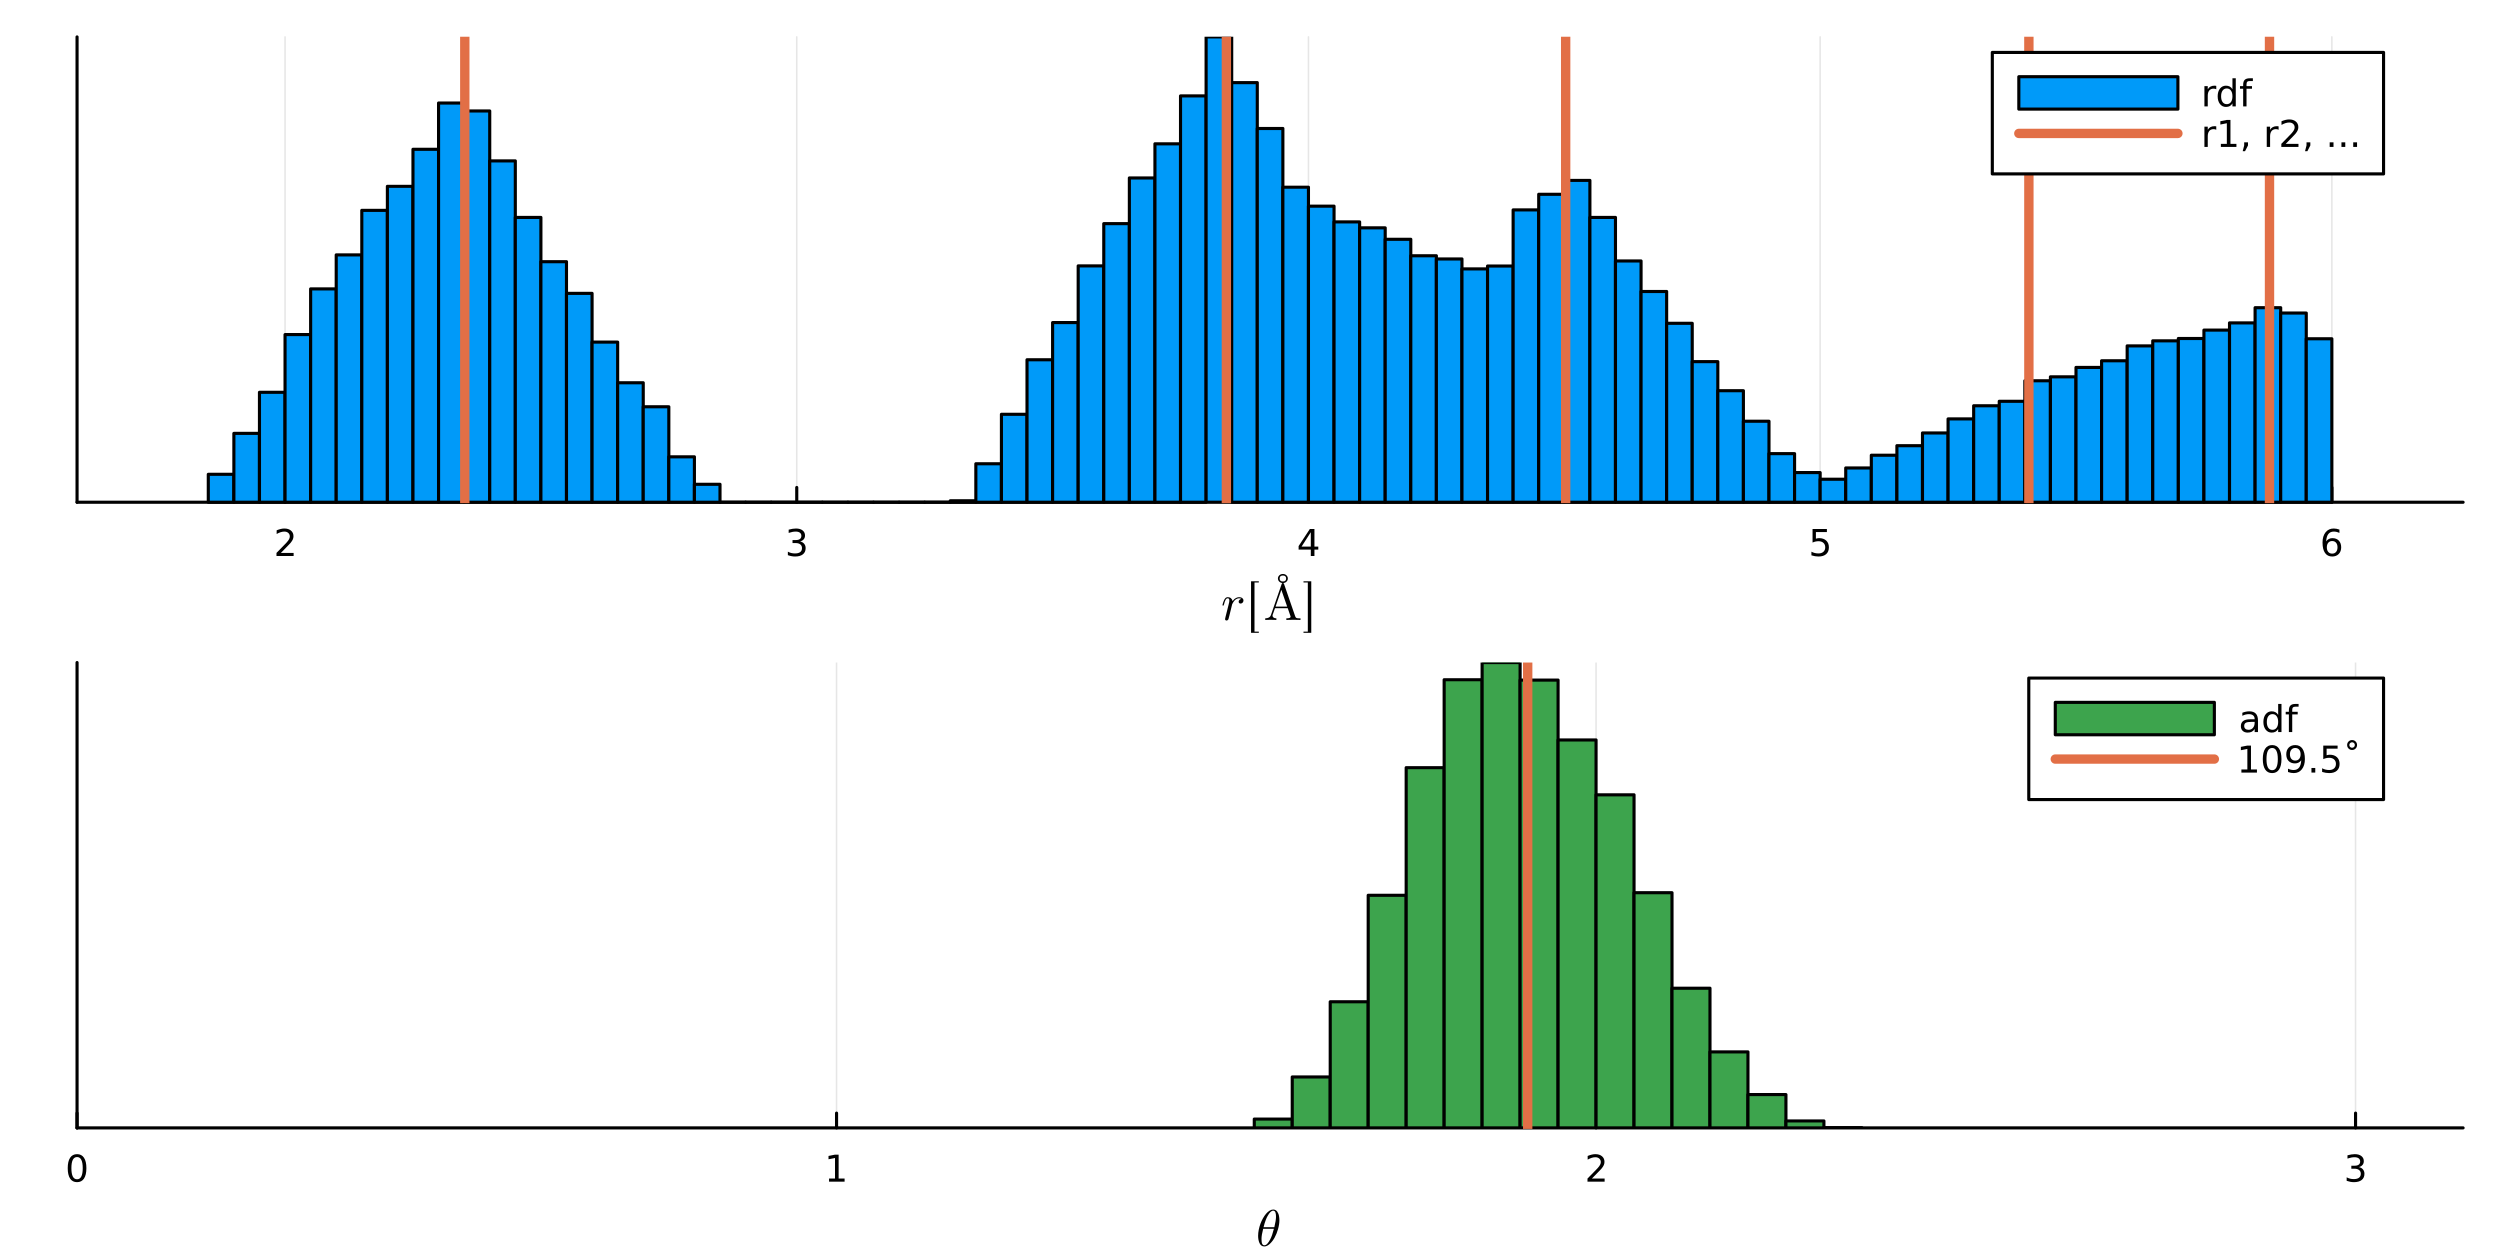 <?xml version="1.0" encoding="utf-8"?>
<svg xmlns="http://www.w3.org/2000/svg" xmlns:xlink="http://www.w3.org/1999/xlink" width="800" height="400" viewBox="0 0 3200 1600">
<rect x="0" y="0" width="3200" height="1600" fill="#333333" stroke="none"/>
<defs>
  <clipPath id="clip610">
    <rect x="0" y="0" width="3200" height="1600"/>
  </clipPath>
</defs>
<path clip-path="url(#clip610)" d="M0 1600 L3200 1600 L3200 0 L0 0  Z" fill="#ffffff" fill-rule="evenodd" fill-opacity="1"/>
<defs>
  <clipPath id="clip611">
    <rect x="640" y="0" width="2241" height="1600"/>
  </clipPath>
</defs>
<path clip-path="url(#clip610)" d="M98.632 642.869 L3152.76 642.869 L3152.76 47.244 L98.632 47.244  Z" fill="#ffffff" fill-rule="evenodd" fill-opacity="1"/>
<defs>
  <clipPath id="clip612">
    <rect x="98" y="47" width="3055" height="597"/>
  </clipPath>
</defs>
<polyline clip-path="url(#clip612)" style="stroke:#000000; stroke-linecap:round; stroke-linejoin:round; stroke-width:2; stroke-opacity:0.1; fill:none" points="364.861,642.869 364.861,47.244 "/>
<polyline clip-path="url(#clip612)" style="stroke:#000000; stroke-linecap:round; stroke-linejoin:round; stroke-width:2; stroke-opacity:0.1; fill:none" points="1019.84,642.869 1019.84,47.244 "/>
<polyline clip-path="url(#clip612)" style="stroke:#000000; stroke-linecap:round; stroke-linejoin:round; stroke-width:2; stroke-opacity:0.1; fill:none" points="1674.82,642.869 1674.82,47.244 "/>
<polyline clip-path="url(#clip612)" style="stroke:#000000; stroke-linecap:round; stroke-linejoin:round; stroke-width:2; stroke-opacity:0.1; fill:none" points="2329.8,642.869 2329.8,47.244 "/>
<polyline clip-path="url(#clip612)" style="stroke:#000000; stroke-linecap:round; stroke-linejoin:round; stroke-width:2; stroke-opacity:0.1; fill:none" points="2984.77,642.869 2984.77,47.244 "/>
<polyline clip-path="url(#clip610)" style="stroke:#000000; stroke-linecap:round; stroke-linejoin:round; stroke-width:4; stroke-opacity:1; fill:none" points="98.632,642.869 3152.76,642.869 "/>
<polyline clip-path="url(#clip610)" style="stroke:#000000; stroke-linecap:round; stroke-linejoin:round; stroke-width:4; stroke-opacity:1; fill:none" points="364.861,642.869 364.861,623.971 "/>
<polyline clip-path="url(#clip610)" style="stroke:#000000; stroke-linecap:round; stroke-linejoin:round; stroke-width:4; stroke-opacity:1; fill:none" points="1019.84,642.869 1019.84,623.971 "/>
<polyline clip-path="url(#clip610)" style="stroke:#000000; stroke-linecap:round; stroke-linejoin:round; stroke-width:4; stroke-opacity:1; fill:none" points="1674.82,642.869 1674.82,623.971 "/>
<polyline clip-path="url(#clip610)" style="stroke:#000000; stroke-linecap:round; stroke-linejoin:round; stroke-width:4; stroke-opacity:1; fill:none" points="2329.8,642.869 2329.8,623.971 "/>
<polyline clip-path="url(#clip610)" style="stroke:#000000; stroke-linecap:round; stroke-linejoin:round; stroke-width:4; stroke-opacity:1; fill:none" points="2984.77,642.869 2984.77,623.971 "/>
<path clip-path="url(#clip610)" d="M359.514 707.734 L375.833 707.734 L375.833 711.669 L353.889 711.669 L353.889 707.734 Q356.551 704.979 361.134 700.349 Q365.741 695.697 366.921 694.354 Q369.167 691.831 370.046 690.095 Q370.949 688.336 370.949 686.646 Q370.949 683.891 369.005 682.155 Q367.083 680.419 363.981 680.419 Q361.782 680.419 359.329 681.183 Q356.898 681.947 354.12 683.498 L354.12 678.775 Q356.944 677.641 359.398 677.063 Q361.852 676.484 363.889 676.484 Q369.259 676.484 372.454 679.169 Q375.648 681.854 375.648 686.345 Q375.648 688.474 374.838 690.396 Q374.051 692.294 371.944 694.886 Q371.366 695.558 368.264 698.775 Q365.162 701.97 359.514 707.734 Z" fill="#000000" fill-rule="nonzero" fill-opacity="1" /><path clip-path="url(#clip610)" d="M1024.09 693.035 Q1027.44 693.752 1029.32 696.021 Q1031.22 698.289 1031.22 701.623 Q1031.22 706.738 1027.7 709.539 Q1024.18 712.34 1017.7 712.34 Q1015.52 712.34 1013.21 711.9 Q1010.92 711.484 1008.46 710.627 L1008.46 706.113 Q1010.41 707.248 1012.72 707.826 Q1015.04 708.405 1017.56 708.405 Q1021.96 708.405 1024.25 706.669 Q1026.56 704.933 1026.56 701.623 Q1026.56 698.567 1024.41 696.854 Q1022.28 695.118 1018.46 695.118 L1014.43 695.118 L1014.43 691.275 L1018.65 691.275 Q1022.1 691.275 1023.92 689.91 Q1025.75 688.521 1025.75 685.928 Q1025.75 683.266 1023.86 681.854 Q1021.98 680.419 1018.46 680.419 Q1016.54 680.419 1014.34 680.836 Q1012.14 681.252 1009.5 682.132 L1009.5 677.965 Q1012.17 677.225 1014.48 676.854 Q1016.82 676.484 1018.88 676.484 Q1024.2 676.484 1027.3 678.914 Q1030.41 681.322 1030.41 685.442 Q1030.41 688.312 1028.76 690.303 Q1027.12 692.271 1024.09 693.035 Z" fill="#000000" fill-rule="nonzero" fill-opacity="1" /><path clip-path="url(#clip610)" d="M1677.83 681.183 L1666.02 699.632 L1677.83 699.632 L1677.83 681.183 M1676.6 677.109 L1682.48 677.109 L1682.48 699.632 L1687.41 699.632 L1687.41 703.521 L1682.48 703.521 L1682.48 711.669 L1677.83 711.669 L1677.83 703.521 L1662.22 703.521 L1662.22 699.007 L1676.6 677.109 Z" fill="#000000" fill-rule="nonzero" fill-opacity="1" /><path clip-path="url(#clip610)" d="M2320.07 677.109 L2338.43 677.109 L2338.43 681.044 L2324.36 681.044 L2324.36 689.516 Q2325.37 689.169 2326.39 689.007 Q2327.41 688.822 2328.43 688.822 Q2334.22 688.822 2337.6 691.993 Q2340.98 695.164 2340.98 700.581 Q2340.98 706.16 2337.5 709.261 Q2334.03 712.34 2327.71 712.34 Q2325.54 712.34 2323.27 711.97 Q2321.02 711.599 2318.62 710.859 L2318.62 706.16 Q2320.7 707.294 2322.92 707.849 Q2325.14 708.405 2327.62 708.405 Q2331.62 708.405 2333.96 706.298 Q2336.3 704.192 2336.3 700.581 Q2336.3 696.97 2333.96 694.863 Q2331.62 692.757 2327.62 692.757 Q2325.74 692.757 2323.87 693.174 Q2322.02 693.59 2320.07 694.47 L2320.07 677.109 Z" fill="#000000" fill-rule="nonzero" fill-opacity="1" /><path clip-path="url(#clip610)" d="M2985.18 692.525 Q2982.03 692.525 2980.18 694.678 Q2978.35 696.831 2978.35 700.581 Q2978.35 704.308 2980.18 706.484 Q2982.03 708.636 2985.18 708.636 Q2988.33 708.636 2990.16 706.484 Q2992.01 704.308 2992.01 700.581 Q2992.01 696.831 2990.16 694.678 Q2988.33 692.525 2985.18 692.525 M2994.46 677.873 L2994.46 682.132 Q2992.7 681.299 2990.9 680.859 Q2989.11 680.419 2987.35 680.419 Q2982.73 680.419 2980.27 683.544 Q2977.84 686.669 2977.49 692.988 Q2978.86 690.974 2980.92 689.91 Q2982.98 688.822 2985.46 688.822 Q2990.66 688.822 2993.67 691.993 Q2996.71 695.141 2996.71 700.581 Q2996.71 705.905 2993.56 709.123 Q2990.41 712.34 2985.18 712.34 Q2979.18 712.34 2976.01 707.757 Q2972.84 703.15 2972.84 694.424 Q2972.84 686.229 2976.73 681.368 Q2980.62 676.484 2987.17 676.484 Q2988.93 676.484 2990.71 676.831 Q2992.52 677.178 2994.46 677.873 Z" fill="#000000" fill-rule="nonzero" fill-opacity="1" /><path clip-path="url(#clip610)" d="M1591.63 768.656 Q1591.63 770.363 1590.51 771.458 Q1589.41 772.553 1587.99 772.553 Q1586.77 772.553 1586.13 771.845 Q1585.48 771.136 1585.48 770.234 Q1585.48 768.946 1586.48 767.883 Q1587.48 766.821 1588.93 766.595 Q1587.87 765.822 1586.16 765.822 Q1583.36 765.822 1580.88 767.98 Q1579.78 768.978 1578.59 770.814 Q1577.4 772.618 1577.17 773.391 L1575.08 781.99 Q1574.89 782.956 1573.7 787.593 Q1572.54 792.199 1572.44 792.392 Q1572.12 793.294 1571.41 793.777 Q1570.7 794.26 1569.99 794.26 Q1569.19 794.26 1568.64 793.777 Q1568.09 793.294 1568.09 792.456 Q1568.09 792.328 1568.19 791.845 Q1568.28 791.361 1568.45 790.685 Q1568.61 790.009 1568.67 789.622 L1572.5 774.389 Q1573.21 771.619 1573.37 770.75 Q1573.57 769.848 1573.57 768.85 Q1573.57 767.11 1573.02 766.466 Q1572.47 765.822 1571.51 765.822 Q1569.83 765.822 1568.74 767.819 Q1567.64 769.816 1566.71 773.68 Q1566.42 774.743 1566.22 774.969 Q1566.06 775.194 1565.58 775.194 Q1564.77 775.162 1564.77 774.518 Q1564.77 774.357 1565.03 773.326 Q1565.29 772.263 1565.77 770.717 Q1566.29 769.139 1566.84 768.141 Q1567.16 767.465 1567.45 767.014 Q1567.74 766.563 1568.32 765.854 Q1568.9 765.146 1569.77 764.759 Q1570.64 764.373 1571.7 764.373 Q1574.02 764.373 1575.66 765.79 Q1577.33 767.207 1577.72 769.429 Q1578.53 768.27 1579.52 767.271 Q1580.52 766.241 1582.36 765.307 Q1584.19 764.373 1586.16 764.373 Q1588.61 764.373 1590.12 765.629 Q1591.63 766.853 1591.63 768.656 Z" fill="#000000" fill-rule="nonzero" fill-opacity="1" /><path clip-path="url(#clip610)" d="M1601.34 810.009 L1601.34 744.051 L1611.29 744.051 L1611.29 745.565 L1605.75 745.565 L1605.75 808.495 L1611.29 808.495 L1611.29 810.009 L1601.34 810.009 Z" fill="#000000" fill-rule="nonzero" fill-opacity="1" /><path clip-path="url(#clip610)" d="M1664.64 793.519 L1656 793.326 Q1648.89 793.326 1646.5 793.519 L1646.5 791.49 Q1651.98 791.49 1651.98 789.493 Q1651.98 789.332 1651.79 788.56 L1648.31 778.479 L1632.01 778.479 L1628.95 787.11 Q1628.82 787.368 1628.82 788.109 Q1628.82 789.493 1630.14 790.492 Q1631.46 791.49 1633.78 791.49 L1633.78 793.519 L1626.18 793.326 L1619.48 793.519 L1619.48 791.49 Q1622.35 791.426 1624.19 790.427 Q1626.02 789.429 1626.86 787.046 L1640.51 747.626 Q1640.77 746.853 1641.06 746.595 Q1641.35 746.305 1642.09 746.305 Q1642.61 746.305 1642.9 746.499 Q1643.19 746.66 1643.28 746.885 Q1643.41 747.078 1643.61 747.626 L1657.84 788.849 Q1658.39 790.492 1659.45 791.007 Q1660.51 791.49 1663.48 791.49 L1664.64 791.49 L1664.64 793.519 M1647.57 776.45 L1640.13 755.001 L1632.72 776.45 L1647.57 776.45 M1646.25 740.476 Q1646.25 736.676 1642.09 736.676 Q1637.94 736.676 1637.94 740.476 Q1637.94 744.309 1642.09 744.309 Q1646.25 744.309 1646.25 740.476 M1648.44 740.412 Q1648.44 742.859 1646.6 744.599 Q1644.77 746.305 1642.03 746.305 Q1639.48 746.305 1637.62 744.599 Q1635.75 742.892 1635.75 740.412 Q1635.75 738.157 1637.55 736.418 Q1639.39 734.679 1642.16 734.679 Q1644.8 734.679 1646.6 736.386 Q1648.44 738.093 1648.44 740.412 Z" fill="#000000" fill-rule="nonzero" fill-opacity="1" /><path clip-path="url(#clip610)" d="M1668.47 808.495 L1674.01 808.495 L1674.01 745.565 L1668.47 745.565 L1668.47 744.051 L1678.42 744.051 L1678.42 810.009 L1668.47 810.009 L1668.47 808.495 Z" fill="#000000" fill-rule="nonzero" fill-opacity="1" /><polyline clip-path="url(#clip610)" style="stroke:#000000; stroke-linecap:round; stroke-linejoin:round; stroke-width:4; stroke-opacity:1; fill:none" points="98.632,642.869 98.632,47.244 "/>
<path clip-path="url(#clip610)" d="M-33.904 383.919 Q-33.204 381.85 -30.912 379.909 Q-28.62 377.935 -24.61 375.962 L-11.624 369.437 L-11.624 376.344 L-23.814 382.423 Q-28.588 384.778 -30.148 387.006 Q-31.708 389.203 -31.708 393.022 L-31.708 400.024 L-11.624 400.024 L-11.624 406.454 L-59.144 406.454 L-59.144 391.94 Q-59.144 383.792 -55.738 379.781 Q-52.333 375.771 -45.458 375.771 Q-40.97 375.771 -38.01 377.872 Q-35.05 379.941 -33.904 383.919 M-53.86 400.024 L-36.991 400.024 L-36.991 391.94 Q-36.991 387.293 -39.124 384.938 Q-41.288 382.55 -45.458 382.55 Q-49.627 382.55 -51.728 384.938 Q-53.86 387.293 -53.86 391.94 L-53.86 400.024 Z" fill="#000000" fill-rule="nonzero" fill-opacity="1" /><path clip-path="url(#clip610)" d="M-53.86 354.732 L-16.907 354.732 L-16.907 346.966 Q-16.907 337.131 -21.363 332.58 Q-25.819 327.996 -35.432 327.996 Q-44.98 327.996 -49.404 332.58 Q-53.86 337.131 -53.86 346.966 L-53.86 354.732 M-59.144 361.162 L-59.144 347.953 Q-59.144 334.139 -53.383 327.678 Q-47.654 321.217 -35.432 321.217 Q-23.146 321.217 -17.385 327.71 Q-11.624 334.203 -11.624 347.953 L-11.624 361.162 L-59.144 361.162 Z" fill="#000000" fill-rule="nonzero" fill-opacity="1" /><path clip-path="url(#clip610)" d="M-59.144 310.968 L-59.144 283.659 L-53.733 283.659 L-53.733 304.539 L-39.728 304.539 L-39.728 285.696 L-34.318 285.696 L-34.318 304.539 L-11.624 304.539 L-11.624 310.968 L-59.144 310.968 Z" fill="#000000" fill-rule="nonzero" fill-opacity="1" /><path clip-path="url(#clip612)" d="M266.614 607.135 L266.614 642.869 L299.363 642.869 L299.363 607.135 L266.614 607.135 L266.614 607.135  Z" fill="#009af9" fill-rule="evenodd" fill-opacity="1"/>
<polyline clip-path="url(#clip612)" style="stroke:#000000; stroke-linecap:round; stroke-linejoin:round; stroke-width:4; stroke-opacity:1; fill:none" points="266.614,607.135 266.614,642.869 299.363,642.869 299.363,607.135 266.614,607.135 "/>
<path clip-path="url(#clip612)" d="M299.363 554.738 L299.363 642.869 L332.112 642.869 L332.112 554.738 L299.363 554.738 L299.363 554.738  Z" fill="#009af9" fill-rule="evenodd" fill-opacity="1"/>
<polyline clip-path="url(#clip612)" style="stroke:#000000; stroke-linecap:round; stroke-linejoin:round; stroke-width:4; stroke-opacity:1; fill:none" points="299.363,554.738 299.363,642.869 332.112,642.869 332.112,554.738 299.363,554.738 "/>
<path clip-path="url(#clip612)" d="M332.112 502.155 L332.112 642.869 L364.861 642.869 L364.861 502.155 L332.112 502.155 L332.112 502.155  Z" fill="#009af9" fill-rule="evenodd" fill-opacity="1"/>
<polyline clip-path="url(#clip612)" style="stroke:#000000; stroke-linecap:round; stroke-linejoin:round; stroke-width:4; stroke-opacity:1; fill:none" points="332.112,502.155 332.112,642.869 364.861,642.869 364.861,502.155 332.112,502.155 "/>
<path clip-path="url(#clip612)" d="M364.861 428.281 L364.861 642.869 L397.61 642.869 L397.61 428.281 L364.861 428.281 L364.861 428.281  Z" fill="#009af9" fill-rule="evenodd" fill-opacity="1"/>
<polyline clip-path="url(#clip612)" style="stroke:#000000; stroke-linecap:round; stroke-linejoin:round; stroke-width:4; stroke-opacity:1; fill:none" points="364.861,428.281 364.861,642.869 397.61,642.869 397.61,428.281 364.861,428.281 "/>
<path clip-path="url(#clip612)" d="M397.61 369.774 L397.61 642.869 L430.359 642.869 L430.359 369.774 L397.61 369.774 L397.61 369.774  Z" fill="#009af9" fill-rule="evenodd" fill-opacity="1"/>
<polyline clip-path="url(#clip612)" style="stroke:#000000; stroke-linecap:round; stroke-linejoin:round; stroke-width:4; stroke-opacity:1; fill:none" points="397.61,369.774 397.61,642.869 430.359,642.869 430.359,369.774 397.61,369.774 "/>
<path clip-path="url(#clip612)" d="M430.359 326.264 L430.359 642.869 L463.108 642.869 L463.108 326.264 L430.359 326.264 L430.359 326.264  Z" fill="#009af9" fill-rule="evenodd" fill-opacity="1"/>
<polyline clip-path="url(#clip612)" style="stroke:#000000; stroke-linecap:round; stroke-linejoin:round; stroke-width:4; stroke-opacity:1; fill:none" points="430.359,326.264 430.359,642.869 463.108,642.869 463.108,326.264 430.359,326.264 "/>
<path clip-path="url(#clip612)" d="M463.108 269.238 L463.108 642.869 L495.857 642.869 L495.857 269.238 L463.108 269.238 L463.108 269.238  Z" fill="#009af9" fill-rule="evenodd" fill-opacity="1"/>
<polyline clip-path="url(#clip612)" style="stroke:#000000; stroke-linecap:round; stroke-linejoin:round; stroke-width:4; stroke-opacity:1; fill:none" points="463.108,269.238 463.108,642.869 495.857,642.869 495.857,269.238 463.108,269.238 "/>
<path clip-path="url(#clip612)" d="M495.857 238.503 L495.857 642.869 L528.606 642.869 L528.606 238.503 L495.857 238.503 L495.857 238.503  Z" fill="#009af9" fill-rule="evenodd" fill-opacity="1"/>
<polyline clip-path="url(#clip612)" style="stroke:#000000; stroke-linecap:round; stroke-linejoin:round; stroke-width:4; stroke-opacity:1; fill:none" points="495.857,238.503 495.857,642.869 528.606,642.869 528.606,238.503 495.857,238.503 "/>
<path clip-path="url(#clip612)" d="M528.606 191.105 L528.606 642.869 L561.355 642.869 L561.355 191.105 L528.606 191.105 L528.606 191.105  Z" fill="#009af9" fill-rule="evenodd" fill-opacity="1"/>
<polyline clip-path="url(#clip612)" style="stroke:#000000; stroke-linecap:round; stroke-linejoin:round; stroke-width:4; stroke-opacity:1; fill:none" points="528.606,191.105 528.606,642.869 561.355,642.869 561.355,191.105 528.606,191.105 "/>
<path clip-path="url(#clip612)" d="M561.355 131.857 L561.355 642.869 L594.103 642.869 L594.103 131.857 L561.355 131.857 L561.355 131.857  Z" fill="#009af9" fill-rule="evenodd" fill-opacity="1"/>
<polyline clip-path="url(#clip612)" style="stroke:#000000; stroke-linecap:round; stroke-linejoin:round; stroke-width:4; stroke-opacity:1; fill:none" points="561.355,131.857 561.355,642.869 594.103,642.869 594.103,131.857 561.355,131.857 "/>
<path clip-path="url(#clip612)" d="M594.103 142.04 L594.103 642.869 L626.852 642.869 L626.852 142.04 L594.103 142.04 L594.103 142.04  Z" fill="#009af9" fill-rule="evenodd" fill-opacity="1"/>
<polyline clip-path="url(#clip612)" style="stroke:#000000; stroke-linecap:round; stroke-linejoin:round; stroke-width:4; stroke-opacity:1; fill:none" points="594.103,142.04 594.103,642.869 626.852,642.869 626.852,142.04 594.103,142.04 "/>
<path clip-path="url(#clip612)" d="M626.852 205.917 L626.852 642.869 L659.601 642.869 L659.601 205.917 L626.852 205.917 L626.852 205.917  Z" fill="#009af9" fill-rule="evenodd" fill-opacity="1"/>
<polyline clip-path="url(#clip612)" style="stroke:#000000; stroke-linecap:round; stroke-linejoin:round; stroke-width:4; stroke-opacity:1; fill:none" points="626.852,205.917 626.852,642.869 659.601,642.869 659.601,205.917 626.852,205.917 "/>
<path clip-path="url(#clip612)" d="M659.601 278.31 L659.601 642.869 L692.35 642.869 L692.35 278.31 L659.601 278.31 L659.601 278.31  Z" fill="#009af9" fill-rule="evenodd" fill-opacity="1"/>
<polyline clip-path="url(#clip612)" style="stroke:#000000; stroke-linecap:round; stroke-linejoin:round; stroke-width:4; stroke-opacity:1; fill:none" points="659.601,278.31 659.601,642.869 692.35,642.869 692.35,278.31 659.601,278.31 "/>
<path clip-path="url(#clip612)" d="M692.35 334.966 L692.35 642.869 L725.099 642.869 L725.099 334.966 L692.35 334.966 L692.35 334.966  Z" fill="#009af9" fill-rule="evenodd" fill-opacity="1"/>
<polyline clip-path="url(#clip612)" style="stroke:#000000; stroke-linecap:round; stroke-linejoin:round; stroke-width:4; stroke-opacity:1; fill:none" points="692.35,334.966 692.35,642.869 725.099,642.869 725.099,334.966 692.35,334.966 "/>
<path clip-path="url(#clip612)" d="M725.099 375.513 L725.099 642.869 L757.848 642.869 L757.848 375.513 L725.099 375.513 L725.099 375.513  Z" fill="#009af9" fill-rule="evenodd" fill-opacity="1"/>
<polyline clip-path="url(#clip612)" style="stroke:#000000; stroke-linecap:round; stroke-linejoin:round; stroke-width:4; stroke-opacity:1; fill:none" points="725.099,375.513 725.099,642.869 757.848,642.869 757.848,375.513 725.099,375.513 "/>
<path clip-path="url(#clip612)" d="M757.848 437.909 L757.848 642.869 L790.597 642.869 L790.597 437.909 L757.848 437.909 L757.848 437.909  Z" fill="#009af9" fill-rule="evenodd" fill-opacity="1"/>
<polyline clip-path="url(#clip612)" style="stroke:#000000; stroke-linecap:round; stroke-linejoin:round; stroke-width:4; stroke-opacity:1; fill:none" points="757.848,437.909 757.848,642.869 790.597,642.869 790.597,437.909 757.848,437.909 "/>
<path clip-path="url(#clip612)" d="M790.597 489.936 L790.597 642.869 L823.346 642.869 L823.346 489.936 L790.597 489.936 L790.597 489.936  Z" fill="#009af9" fill-rule="evenodd" fill-opacity="1"/>
<polyline clip-path="url(#clip612)" style="stroke:#000000; stroke-linecap:round; stroke-linejoin:round; stroke-width:4; stroke-opacity:1; fill:none" points="790.597,489.936 790.597,642.869 823.346,642.869 823.346,489.936 790.597,489.936 "/>
<path clip-path="url(#clip612)" d="M823.346 520.67 L823.346 642.869 L856.095 642.869 L856.095 520.67 L823.346 520.67 L823.346 520.67  Z" fill="#009af9" fill-rule="evenodd" fill-opacity="1"/>
<polyline clip-path="url(#clip612)" style="stroke:#000000; stroke-linecap:round; stroke-linejoin:round; stroke-width:4; stroke-opacity:1; fill:none" points="823.346,520.67 823.346,642.869 856.095,642.869 856.095,520.67 823.346,520.67 "/>
<path clip-path="url(#clip612)" d="M856.095 584.732 L856.095 642.869 L888.844 642.869 L888.844 584.732 L856.095 584.732 L856.095 584.732  Z" fill="#009af9" fill-rule="evenodd" fill-opacity="1"/>
<polyline clip-path="url(#clip612)" style="stroke:#000000; stroke-linecap:round; stroke-linejoin:round; stroke-width:4; stroke-opacity:1; fill:none" points="856.095,584.732 856.095,642.869 888.844,642.869 888.844,584.732 856.095,584.732 "/>
<path clip-path="url(#clip612)" d="M888.844 619.91 L888.844 642.869 L921.593 642.869 L921.593 619.91 L888.844 619.91 L888.844 619.91  Z" fill="#009af9" fill-rule="evenodd" fill-opacity="1"/>
<polyline clip-path="url(#clip612)" style="stroke:#000000; stroke-linecap:round; stroke-linejoin:round; stroke-width:4; stroke-opacity:1; fill:none" points="888.844,619.91 888.844,642.869 921.593,642.869 921.593,619.91 888.844,619.91 "/>
<path clip-path="url(#clip612)" d="M921.593 642.869 L921.593 642.869 L954.341 642.869 L954.341 642.869 L921.593 642.869 L921.593 642.869  Z" fill="#009af9" fill-rule="evenodd" fill-opacity="1"/>
<polyline clip-path="url(#clip612)" style="stroke:#000000; stroke-linecap:round; stroke-linejoin:round; stroke-width:4; stroke-opacity:1; fill:none" points="921.593,642.869 921.593,642.869 954.341,642.869 921.593,642.869 "/>
<path clip-path="url(#clip612)" d="M954.341 642.869 L954.341 642.869 L987.09 642.869 L987.09 642.869 L954.341 642.869 L954.341 642.869  Z" fill="#009af9" fill-rule="evenodd" fill-opacity="1"/>
<polyline clip-path="url(#clip612)" style="stroke:#000000; stroke-linecap:round; stroke-linejoin:round; stroke-width:4; stroke-opacity:1; fill:none" points="954.341,642.869 954.341,642.869 987.09,642.869 954.341,642.869 "/>
<path clip-path="url(#clip612)" d="M987.09 642.869 L987.09 642.869 L1019.84 642.869 L1019.84 642.869 L987.09 642.869 L987.09 642.869  Z" fill="#009af9" fill-rule="evenodd" fill-opacity="1"/>
<polyline clip-path="url(#clip612)" style="stroke:#000000; stroke-linecap:round; stroke-linejoin:round; stroke-width:4; stroke-opacity:1; fill:none" points="987.09,642.869 987.09,642.869 1019.84,642.869 987.09,642.869 "/>
<path clip-path="url(#clip612)" d="M1019.84 642.869 L1019.84 642.869 L1052.59 642.869 L1052.59 642.869 L1019.84 642.869 L1019.84 642.869  Z" fill="#009af9" fill-rule="evenodd" fill-opacity="1"/>
<polyline clip-path="url(#clip612)" style="stroke:#000000; stroke-linecap:round; stroke-linejoin:round; stroke-width:4; stroke-opacity:1; fill:none" points="1019.84,642.869 1019.84,642.869 1052.59,642.869 1019.84,642.869 "/>
<path clip-path="url(#clip612)" d="M1052.59 642.869 L1052.59 642.869 L1085.34 642.869 L1085.34 642.869 L1052.59 642.869 L1052.59 642.869  Z" fill="#009af9" fill-rule="evenodd" fill-opacity="1"/>
<polyline clip-path="url(#clip612)" style="stroke:#000000; stroke-linecap:round; stroke-linejoin:round; stroke-width:4; stroke-opacity:1; fill:none" points="1052.59,642.869 1052.59,642.869 1085.34,642.869 1052.59,642.869 "/>
<path clip-path="url(#clip612)" d="M1085.34 642.869 L1085.34 642.869 L1118.09 642.869 L1118.09 642.869 L1085.34 642.869 L1085.34 642.869  Z" fill="#009af9" fill-rule="evenodd" fill-opacity="1"/>
<polyline clip-path="url(#clip612)" style="stroke:#000000; stroke-linecap:round; stroke-linejoin:round; stroke-width:4; stroke-opacity:1; fill:none" points="1085.34,642.869 1085.34,642.869 1118.09,642.869 1085.34,642.869 "/>
<path clip-path="url(#clip612)" d="M1118.09 642.869 L1118.09 642.869 L1150.83 642.869 L1150.83 642.869 L1118.09 642.869 L1118.09 642.869  Z" fill="#009af9" fill-rule="evenodd" fill-opacity="1"/>
<polyline clip-path="url(#clip612)" style="stroke:#000000; stroke-linecap:round; stroke-linejoin:round; stroke-width:4; stroke-opacity:1; fill:none" points="1118.09,642.869 1118.09,642.869 1150.83,642.869 1118.09,642.869 "/>
<path clip-path="url(#clip612)" d="M1150.83 642.869 L1150.83 642.869 L1183.58 642.869 L1183.58 642.869 L1150.83 642.869 L1150.83 642.869  Z" fill="#009af9" fill-rule="evenodd" fill-opacity="1"/>
<polyline clip-path="url(#clip612)" style="stroke:#000000; stroke-linecap:round; stroke-linejoin:round; stroke-width:4; stroke-opacity:1; fill:none" points="1150.83,642.869 1150.83,642.869 1183.58,642.869 1150.83,642.869 "/>
<path clip-path="url(#clip612)" d="M1183.58 642.869 L1183.58 642.869 L1216.33 642.869 L1216.33 642.869 L1183.58 642.869 L1183.58 642.869  Z" fill="#009af9" fill-rule="evenodd" fill-opacity="1"/>
<polyline clip-path="url(#clip612)" style="stroke:#000000; stroke-linecap:round; stroke-linejoin:round; stroke-width:4; stroke-opacity:1; fill:none" points="1183.58,642.869 1183.58,642.869 1216.33,642.869 1183.58,642.869 "/>
<path clip-path="url(#clip612)" d="M1216.33 641.017 L1216.33 642.869 L1249.08 642.869 L1249.08 641.017 L1216.33 641.017 L1216.33 641.017  Z" fill="#009af9" fill-rule="evenodd" fill-opacity="1"/>
<polyline clip-path="url(#clip612)" style="stroke:#000000; stroke-linecap:round; stroke-linejoin:round; stroke-width:4; stroke-opacity:1; fill:none" points="1216.33,641.017 1216.33,642.869 1249.08,642.869 1249.08,641.017 1216.33,641.017 "/>
<path clip-path="url(#clip612)" d="M1249.08 593.619 L1249.08 642.869 L1281.83 642.869 L1281.83 593.619 L1249.08 593.619 L1249.08 593.619  Z" fill="#009af9" fill-rule="evenodd" fill-opacity="1"/>
<polyline clip-path="url(#clip612)" style="stroke:#000000; stroke-linecap:round; stroke-linejoin:round; stroke-width:4; stroke-opacity:1; fill:none" points="1249.08,593.619 1249.08,642.869 1281.83,642.869 1281.83,593.619 1249.08,593.619 "/>
<path clip-path="url(#clip612)" d="M1281.83 530.298 L1281.83 642.869 L1314.58 642.869 L1314.58 530.298 L1281.83 530.298 L1281.83 530.298  Z" fill="#009af9" fill-rule="evenodd" fill-opacity="1"/>
<polyline clip-path="url(#clip612)" style="stroke:#000000; stroke-linecap:round; stroke-linejoin:round; stroke-width:4; stroke-opacity:1; fill:none" points="1281.83,530.298 1281.83,642.869 1314.58,642.869 1314.58,530.298 1281.83,530.298 "/>
<path clip-path="url(#clip612)" d="M1314.58 460.497 L1314.58 642.869 L1347.33 642.869 L1347.33 460.497 L1314.58 460.497 L1314.58 460.497  Z" fill="#009af9" fill-rule="evenodd" fill-opacity="1"/>
<polyline clip-path="url(#clip612)" style="stroke:#000000; stroke-linecap:round; stroke-linejoin:round; stroke-width:4; stroke-opacity:1; fill:none" points="1314.58,460.497 1314.58,642.869 1347.33,642.869 1347.33,460.497 1314.58,460.497 "/>
<path clip-path="url(#clip612)" d="M1347.33 412.914 L1347.33 642.869 L1380.08 642.869 L1380.08 412.914 L1347.33 412.914 L1347.33 412.914  Z" fill="#009af9" fill-rule="evenodd" fill-opacity="1"/>
<polyline clip-path="url(#clip612)" style="stroke:#000000; stroke-linecap:round; stroke-linejoin:round; stroke-width:4; stroke-opacity:1; fill:none" points="1347.33,412.914 1347.33,642.869 1380.08,642.869 1380.08,412.914 1347.33,412.914 "/>
<path clip-path="url(#clip612)" d="M1380.08 340.335 L1380.08 642.869 L1412.83 642.869 L1412.83 340.335 L1380.08 340.335 L1380.08 340.335  Z" fill="#009af9" fill-rule="evenodd" fill-opacity="1"/>
<polyline clip-path="url(#clip612)" style="stroke:#000000; stroke-linecap:round; stroke-linejoin:round; stroke-width:4; stroke-opacity:1; fill:none" points="1380.08,340.335 1380.08,642.869 1412.83,642.869 1412.83,340.335 1380.08,340.335 "/>
<path clip-path="url(#clip612)" d="M1412.83 286.272 L1412.83 642.869 L1445.58 642.869 L1445.58 286.272 L1412.83 286.272 L1412.83 286.272  Z" fill="#009af9" fill-rule="evenodd" fill-opacity="1"/>
<polyline clip-path="url(#clip612)" style="stroke:#000000; stroke-linecap:round; stroke-linejoin:round; stroke-width:4; stroke-opacity:1; fill:none" points="1412.83,286.272 1412.83,642.869 1445.58,642.869 1445.58,286.272 1412.83,286.272 "/>
<path clip-path="url(#clip612)" d="M1445.58 227.764 L1445.58 642.869 L1478.32 642.869 L1478.32 227.764 L1445.58 227.764 L1445.58 227.764  Z" fill="#009af9" fill-rule="evenodd" fill-opacity="1"/>
<polyline clip-path="url(#clip612)" style="stroke:#000000; stroke-linecap:round; stroke-linejoin:round; stroke-width:4; stroke-opacity:1; fill:none" points="1445.58,227.764 1445.58,642.869 1478.32,642.869 1478.32,227.764 1445.58,227.764 "/>
<path clip-path="url(#clip612)" d="M1478.32 184.069 L1478.32 642.869 L1511.07 642.869 L1511.07 184.069 L1478.32 184.069 L1478.32 184.069  Z" fill="#009af9" fill-rule="evenodd" fill-opacity="1"/>
<polyline clip-path="url(#clip612)" style="stroke:#000000; stroke-linecap:round; stroke-linejoin:round; stroke-width:4; stroke-opacity:1; fill:none" points="1478.32,184.069 1478.32,642.869 1511.07,642.869 1511.07,184.069 1478.32,184.069 "/>
<path clip-path="url(#clip612)" d="M1511.07 122.785 L1511.07 642.869 L1543.82 642.869 L1543.82 122.785 L1511.07 122.785 L1511.07 122.785  Z" fill="#009af9" fill-rule="evenodd" fill-opacity="1"/>
<polyline clip-path="url(#clip612)" style="stroke:#000000; stroke-linecap:round; stroke-linejoin:round; stroke-width:4; stroke-opacity:1; fill:none" points="1511.07,122.785 1511.07,642.869 1543.82,642.869 1543.82,122.785 1511.07,122.785 "/>
<path clip-path="url(#clip612)" d="M1543.82 47.244 L1543.82 642.869 L1576.57 642.869 L1576.57 47.244 L1543.82 47.244 L1543.82 47.244  Z" fill="#009af9" fill-rule="evenodd" fill-opacity="1"/>
<polyline clip-path="url(#clip612)" style="stroke:#000000; stroke-linecap:round; stroke-linejoin:round; stroke-width:4; stroke-opacity:1; fill:none" points="1543.82,47.244 1543.82,642.869 1576.57,642.869 1576.57,47.244 1543.82,47.244 "/>
<path clip-path="url(#clip612)" d="M1576.57 105.751 L1576.57 642.869 L1609.32 642.869 L1609.32 105.751 L1576.57 105.751 L1576.57 105.751  Z" fill="#009af9" fill-rule="evenodd" fill-opacity="1"/>
<polyline clip-path="url(#clip612)" style="stroke:#000000; stroke-linecap:round; stroke-linejoin:round; stroke-width:4; stroke-opacity:1; fill:none" points="1576.57,105.751 1576.57,642.869 1609.32,642.869 1609.32,105.751 1576.57,105.751 "/>
<path clip-path="url(#clip612)" d="M1609.32 164.443 L1609.32 642.869 L1642.07 642.869 L1642.07 164.443 L1609.32 164.443 L1609.32 164.443  Z" fill="#009af9" fill-rule="evenodd" fill-opacity="1"/>
<polyline clip-path="url(#clip612)" style="stroke:#000000; stroke-linecap:round; stroke-linejoin:round; stroke-width:4; stroke-opacity:1; fill:none" points="1609.32,164.443 1609.32,642.869 1642.07,642.869 1642.07,164.443 1609.32,164.443 "/>
<path clip-path="url(#clip612)" d="M1642.07 239.614 L1642.07 642.869 L1674.82 642.869 L1674.82 239.614 L1642.07 239.614 L1642.07 239.614  Z" fill="#009af9" fill-rule="evenodd" fill-opacity="1"/>
<polyline clip-path="url(#clip612)" style="stroke:#000000; stroke-linecap:round; stroke-linejoin:round; stroke-width:4; stroke-opacity:1; fill:none" points="1642.07,239.614 1642.07,642.869 1674.82,642.869 1674.82,239.614 1642.07,239.614 "/>
<path clip-path="url(#clip612)" d="M1674.82 263.869 L1674.82 642.869 L1707.57 642.869 L1707.57 263.869 L1674.82 263.869 L1674.82 263.869  Z" fill="#009af9" fill-rule="evenodd" fill-opacity="1"/>
<polyline clip-path="url(#clip612)" style="stroke:#000000; stroke-linecap:round; stroke-linejoin:round; stroke-width:4; stroke-opacity:1; fill:none" points="1674.82,263.869 1674.82,642.869 1707.57,642.869 1707.57,263.869 1674.82,263.869 "/>
<path clip-path="url(#clip612)" d="M1707.57 284.05 L1707.57 642.869 L1740.32 642.869 L1740.32 284.05 L1707.57 284.05 L1707.57 284.05  Z" fill="#009af9" fill-rule="evenodd" fill-opacity="1"/>
<polyline clip-path="url(#clip612)" style="stroke:#000000; stroke-linecap:round; stroke-linejoin:round; stroke-width:4; stroke-opacity:1; fill:none" points="1707.57,284.05 1707.57,642.869 1740.32,642.869 1740.32,284.05 1707.57,284.05 "/>
<path clip-path="url(#clip612)" d="M1740.32 291.641 L1740.32 642.869 L1773.06 642.869 L1773.06 291.641 L1740.32 291.641 L1740.32 291.641  Z" fill="#009af9" fill-rule="evenodd" fill-opacity="1"/>
<polyline clip-path="url(#clip612)" style="stroke:#000000; stroke-linecap:round; stroke-linejoin:round; stroke-width:4; stroke-opacity:1; fill:none" points="1740.32,291.641 1740.32,642.869 1773.06,642.869 1773.06,291.641 1740.32,291.641 "/>
<path clip-path="url(#clip612)" d="M1773.06 306.268 L1773.06 642.869 L1805.81 642.869 L1805.81 306.268 L1773.06 306.268 L1773.06 306.268  Z" fill="#009af9" fill-rule="evenodd" fill-opacity="1"/>
<polyline clip-path="url(#clip612)" style="stroke:#000000; stroke-linecap:round; stroke-linejoin:round; stroke-width:4; stroke-opacity:1; fill:none" points="1773.06,306.268 1773.06,642.869 1805.81,642.869 1805.81,306.268 1773.06,306.268 "/>
<path clip-path="url(#clip612)" d="M1805.81 327.375 L1805.81 642.869 L1838.56 642.869 L1838.56 327.375 L1805.81 327.375 L1805.81 327.375  Z" fill="#009af9" fill-rule="evenodd" fill-opacity="1"/>
<polyline clip-path="url(#clip612)" style="stroke:#000000; stroke-linecap:round; stroke-linejoin:round; stroke-width:4; stroke-opacity:1; fill:none" points="1805.81,327.375 1805.81,642.869 1838.56,642.869 1838.56,327.375 1805.81,327.375 "/>
<path clip-path="url(#clip612)" d="M1838.56 331.448 L1838.56 642.869 L1871.31 642.869 L1871.31 331.448 L1838.56 331.448 L1838.56 331.448  Z" fill="#009af9" fill-rule="evenodd" fill-opacity="1"/>
<polyline clip-path="url(#clip612)" style="stroke:#000000; stroke-linecap:round; stroke-linejoin:round; stroke-width:4; stroke-opacity:1; fill:none" points="1838.56,331.448 1838.56,642.869 1871.31,642.869 1871.31,331.448 1838.56,331.448 "/>
<path clip-path="url(#clip612)" d="M1871.31 344.223 L1871.31 642.869 L1904.06 642.869 L1904.06 344.223 L1871.31 344.223 L1871.31 344.223  Z" fill="#009af9" fill-rule="evenodd" fill-opacity="1"/>
<polyline clip-path="url(#clip612)" style="stroke:#000000; stroke-linecap:round; stroke-linejoin:round; stroke-width:4; stroke-opacity:1; fill:none" points="1871.31,344.223 1871.31,642.869 1904.06,642.869 1904.06,344.223 1871.31,344.223 "/>
<path clip-path="url(#clip612)" d="M1904.06 340.52 L1904.06 642.869 L1936.81 642.869 L1936.81 340.52 L1904.06 340.52 L1904.06 340.52  Z" fill="#009af9" fill-rule="evenodd" fill-opacity="1"/>
<polyline clip-path="url(#clip612)" style="stroke:#000000; stroke-linecap:round; stroke-linejoin:round; stroke-width:4; stroke-opacity:1; fill:none" points="1904.06,340.52 1904.06,642.869 1936.81,642.869 1936.81,340.52 1904.06,340.52 "/>
<path clip-path="url(#clip612)" d="M1936.81 268.682 L1936.81 642.869 L1969.56 642.869 L1969.56 268.682 L1936.81 268.682 L1936.81 268.682  Z" fill="#009af9" fill-rule="evenodd" fill-opacity="1"/>
<polyline clip-path="url(#clip612)" style="stroke:#000000; stroke-linecap:round; stroke-linejoin:round; stroke-width:4; stroke-opacity:1; fill:none" points="1936.81,268.682 1936.81,642.869 1969.56,642.869 1969.56,268.682 1936.81,268.682 "/>
<path clip-path="url(#clip612)" d="M1969.56 248.686 L1969.56 642.869 L2002.31 642.869 L2002.31 248.686 L1969.56 248.686 L1969.56 248.686  Z" fill="#009af9" fill-rule="evenodd" fill-opacity="1"/>
<polyline clip-path="url(#clip612)" style="stroke:#000000; stroke-linecap:round; stroke-linejoin:round; stroke-width:4; stroke-opacity:1; fill:none" points="1969.56,248.686 1969.56,642.869 2002.31,642.869 2002.31,248.686 1969.56,248.686 "/>
<path clip-path="url(#clip612)" d="M2002.31 230.912 L2002.31 642.869 L2035.06 642.869 L2035.06 230.912 L2002.31 230.912 L2002.31 230.912  Z" fill="#009af9" fill-rule="evenodd" fill-opacity="1"/>
<polyline clip-path="url(#clip612)" style="stroke:#000000; stroke-linecap:round; stroke-linejoin:round; stroke-width:4; stroke-opacity:1; fill:none" points="2002.31,230.912 2002.31,642.869 2035.06,642.869 2035.06,230.912 2002.31,230.912 "/>
<path clip-path="url(#clip612)" d="M2035.06 278.31 L2035.06 642.869 L2067.8 642.869 L2067.8 278.31 L2035.06 278.31 L2035.06 278.31  Z" fill="#009af9" fill-rule="evenodd" fill-opacity="1"/>
<polyline clip-path="url(#clip612)" style="stroke:#000000; stroke-linecap:round; stroke-linejoin:round; stroke-width:4; stroke-opacity:1; fill:none" points="2035.06,278.31 2035.06,642.869 2067.8,642.869 2067.8,278.31 2035.06,278.31 "/>
<path clip-path="url(#clip612)" d="M2067.8 334.04 L2067.8 642.869 L2100.55 642.869 L2100.55 334.04 L2067.8 334.04 L2067.8 334.04  Z" fill="#009af9" fill-rule="evenodd" fill-opacity="1"/>
<polyline clip-path="url(#clip612)" style="stroke:#000000; stroke-linecap:round; stroke-linejoin:round; stroke-width:4; stroke-opacity:1; fill:none" points="2067.8,334.04 2067.8,642.869 2100.55,642.869 2100.55,334.04 2067.8,334.04 "/>
<path clip-path="url(#clip612)" d="M2100.55 373.107 L2100.55 642.869 L2133.3 642.869 L2133.3 373.107 L2100.55 373.107 L2100.55 373.107  Z" fill="#009af9" fill-rule="evenodd" fill-opacity="1"/>
<polyline clip-path="url(#clip612)" style="stroke:#000000; stroke-linecap:round; stroke-linejoin:round; stroke-width:4; stroke-opacity:1; fill:none" points="2100.55,373.107 2100.55,642.869 2133.3,642.869 2133.3,373.107 2100.55,373.107 "/>
<path clip-path="url(#clip612)" d="M2133.3 413.839 L2133.3 642.869 L2166.05 642.869 L2166.05 413.839 L2133.3 413.839 L2133.3 413.839  Z" fill="#009af9" fill-rule="evenodd" fill-opacity="1"/>
<polyline clip-path="url(#clip612)" style="stroke:#000000; stroke-linecap:round; stroke-linejoin:round; stroke-width:4; stroke-opacity:1; fill:none" points="2133.3,413.839 2133.3,642.869 2166.05,642.869 2166.05,413.839 2133.3,413.839 "/>
<path clip-path="url(#clip612)" d="M2166.05 462.904 L2166.05 642.869 L2198.8 642.869 L2198.8 462.904 L2166.05 462.904 L2166.05 462.904  Z" fill="#009af9" fill-rule="evenodd" fill-opacity="1"/>
<polyline clip-path="url(#clip612)" style="stroke:#000000; stroke-linecap:round; stroke-linejoin:round; stroke-width:4; stroke-opacity:1; fill:none" points="2166.05,462.904 2166.05,642.869 2198.8,642.869 2198.8,462.904 2166.05,462.904 "/>
<path clip-path="url(#clip612)" d="M2198.8 500.119 L2198.8 642.869 L2231.55 642.869 L2231.55 500.119 L2198.8 500.119 L2198.8 500.119  Z" fill="#009af9" fill-rule="evenodd" fill-opacity="1"/>
<polyline clip-path="url(#clip612)" style="stroke:#000000; stroke-linecap:round; stroke-linejoin:round; stroke-width:4; stroke-opacity:1; fill:none" points="2198.8,500.119 2198.8,642.869 2231.55,642.869 2231.55,500.119 2198.8,500.119 "/>
<path clip-path="url(#clip612)" d="M2231.55 539.185 L2231.55 642.869 L2264.3 642.869 L2264.3 539.185 L2231.55 539.185 L2231.55 539.185  Z" fill="#009af9" fill-rule="evenodd" fill-opacity="1"/>
<polyline clip-path="url(#clip612)" style="stroke:#000000; stroke-linecap:round; stroke-linejoin:round; stroke-width:4; stroke-opacity:1; fill:none" points="2231.55,539.185 2231.55,642.869 2264.3,642.869 2264.3,539.185 2231.55,539.185 "/>
<path clip-path="url(#clip612)" d="M2264.3 580.659 L2264.3 642.869 L2297.05 642.869 L2297.05 580.659 L2264.3 580.659 L2264.3 580.659  Z" fill="#009af9" fill-rule="evenodd" fill-opacity="1"/>
<polyline clip-path="url(#clip612)" style="stroke:#000000; stroke-linecap:round; stroke-linejoin:round; stroke-width:4; stroke-opacity:1; fill:none" points="2264.3,580.659 2264.3,642.869 2297.05,642.869 2297.05,580.659 2264.3,580.659 "/>
<path clip-path="url(#clip612)" d="M2297.05 604.913 L2297.05 642.869 L2329.8 642.869 L2329.8 604.913 L2297.05 604.913 L2297.05 604.913  Z" fill="#009af9" fill-rule="evenodd" fill-opacity="1"/>
<polyline clip-path="url(#clip612)" style="stroke:#000000; stroke-linecap:round; stroke-linejoin:round; stroke-width:4; stroke-opacity:1; fill:none" points="2297.05,604.913 2297.05,642.869 2329.8,642.869 2329.8,604.913 2297.05,604.913 "/>
<path clip-path="url(#clip612)" d="M2329.8 613.43 L2329.8 642.869 L2362.54 642.869 L2362.54 613.43 L2329.8 613.43 L2329.8 613.43  Z" fill="#009af9" fill-rule="evenodd" fill-opacity="1"/>
<polyline clip-path="url(#clip612)" style="stroke:#000000; stroke-linecap:round; stroke-linejoin:round; stroke-width:4; stroke-opacity:1; fill:none" points="2329.8,613.43 2329.8,642.869 2362.54,642.869 2362.54,613.43 2329.8,613.43 "/>
<path clip-path="url(#clip612)" d="M2362.54 598.988 L2362.54 642.869 L2395.29 642.869 L2395.29 598.988 L2362.54 598.988 L2362.54 598.988  Z" fill="#009af9" fill-rule="evenodd" fill-opacity="1"/>
<polyline clip-path="url(#clip612)" style="stroke:#000000; stroke-linecap:round; stroke-linejoin:round; stroke-width:4; stroke-opacity:1; fill:none" points="2362.54,598.988 2362.54,642.869 2395.29,642.869 2395.29,598.988 2362.54,598.988 "/>
<path clip-path="url(#clip612)" d="M2395.29 582.695 L2395.29 642.869 L2428.04 642.869 L2428.04 582.695 L2395.29 582.695 L2395.29 582.695  Z" fill="#009af9" fill-rule="evenodd" fill-opacity="1"/>
<polyline clip-path="url(#clip612)" style="stroke:#000000; stroke-linecap:round; stroke-linejoin:round; stroke-width:4; stroke-opacity:1; fill:none" points="2395.29,582.695 2395.29,642.869 2428.04,642.869 2428.04,582.695 2395.29,582.695 "/>
<path clip-path="url(#clip612)" d="M2428.04 570.475 L2428.04 642.869 L2460.79 642.869 L2460.79 570.475 L2428.04 570.475 L2428.04 570.475  Z" fill="#009af9" fill-rule="evenodd" fill-opacity="1"/>
<polyline clip-path="url(#clip612)" style="stroke:#000000; stroke-linecap:round; stroke-linejoin:round; stroke-width:4; stroke-opacity:1; fill:none" points="2428.04,570.475 2428.04,642.869 2460.79,642.869 2460.79,570.475 2428.04,570.475 "/>
<path clip-path="url(#clip612)" d="M2460.79 554.182 L2460.79 642.869 L2493.54 642.869 L2493.54 554.182 L2460.79 554.182 L2460.79 554.182  Z" fill="#009af9" fill-rule="evenodd" fill-opacity="1"/>
<polyline clip-path="url(#clip612)" style="stroke:#000000; stroke-linecap:round; stroke-linejoin:round; stroke-width:4; stroke-opacity:1; fill:none" points="2460.79,554.182 2460.79,642.869 2493.54,642.869 2493.54,554.182 2460.79,554.182 "/>
<path clip-path="url(#clip612)" d="M2493.54 536.223 L2493.54 642.869 L2526.29 642.869 L2526.29 536.223 L2493.54 536.223 L2493.54 536.223  Z" fill="#009af9" fill-rule="evenodd" fill-opacity="1"/>
<polyline clip-path="url(#clip612)" style="stroke:#000000; stroke-linecap:round; stroke-linejoin:round; stroke-width:4; stroke-opacity:1; fill:none" points="2493.54,536.223 2493.54,642.869 2526.29,642.869 2526.29,536.223 2493.54,536.223 "/>
<path clip-path="url(#clip612)" d="M2526.29 519.374 L2526.29 642.869 L2559.04 642.869 L2559.04 519.374 L2526.29 519.374 L2526.29 519.374  Z" fill="#009af9" fill-rule="evenodd" fill-opacity="1"/>
<polyline clip-path="url(#clip612)" style="stroke:#000000; stroke-linecap:round; stroke-linejoin:round; stroke-width:4; stroke-opacity:1; fill:none" points="2526.29,519.374 2526.29,642.869 2559.04,642.869 2559.04,519.374 2526.29,519.374 "/>
<path clip-path="url(#clip612)" d="M2559.04 513.635 L2559.04 642.869 L2591.79 642.869 L2591.79 513.635 L2559.04 513.635 L2559.04 513.635  Z" fill="#009af9" fill-rule="evenodd" fill-opacity="1"/>
<polyline clip-path="url(#clip612)" style="stroke:#000000; stroke-linecap:round; stroke-linejoin:round; stroke-width:4; stroke-opacity:1; fill:none" points="2559.04,513.635 2559.04,642.869 2591.79,642.869 2591.79,513.635 2559.04,513.635 "/>
<path clip-path="url(#clip612)" d="M2591.79 487.344 L2591.79 642.869 L2624.54 642.869 L2624.54 487.344 L2591.79 487.344 L2591.79 487.344  Z" fill="#009af9" fill-rule="evenodd" fill-opacity="1"/>
<polyline clip-path="url(#clip612)" style="stroke:#000000; stroke-linecap:round; stroke-linejoin:round; stroke-width:4; stroke-opacity:1; fill:none" points="2591.79,487.344 2591.79,642.869 2624.54,642.869 2624.54,487.344 2591.79,487.344 "/>
<path clip-path="url(#clip612)" d="M2624.54 482.345 L2624.54 642.869 L2657.28 642.869 L2657.28 482.345 L2624.54 482.345 L2624.54 482.345  Z" fill="#009af9" fill-rule="evenodd" fill-opacity="1"/>
<polyline clip-path="url(#clip612)" style="stroke:#000000; stroke-linecap:round; stroke-linejoin:round; stroke-width:4; stroke-opacity:1; fill:none" points="2624.54,482.345 2624.54,642.869 2657.28,642.869 2657.28,482.345 2624.54,482.345 "/>
<path clip-path="url(#clip612)" d="M2657.28 470.31 L2657.28 642.869 L2690.03 642.869 L2690.03 470.31 L2657.28 470.31 L2657.28 470.31  Z" fill="#009af9" fill-rule="evenodd" fill-opacity="1"/>
<polyline clip-path="url(#clip612)" style="stroke:#000000; stroke-linecap:round; stroke-linejoin:round; stroke-width:4; stroke-opacity:1; fill:none" points="2657.28,470.31 2657.28,642.869 2690.03,642.869 2690.03,470.31 2657.28,470.31 "/>
<path clip-path="url(#clip612)" d="M2690.03 461.793 L2690.03 642.869 L2722.78 642.869 L2722.78 461.793 L2690.03 461.793 L2690.03 461.793  Z" fill="#009af9" fill-rule="evenodd" fill-opacity="1"/>
<polyline clip-path="url(#clip612)" style="stroke:#000000; stroke-linecap:round; stroke-linejoin:round; stroke-width:4; stroke-opacity:1; fill:none" points="2690.03,461.793 2690.03,642.869 2722.78,642.869 2722.78,461.793 2690.03,461.793 "/>
<path clip-path="url(#clip612)" d="M2722.78 442.723 L2722.78 642.869 L2755.53 642.869 L2755.53 442.723 L2722.78 442.723 L2722.78 442.723  Z" fill="#009af9" fill-rule="evenodd" fill-opacity="1"/>
<polyline clip-path="url(#clip612)" style="stroke:#000000; stroke-linecap:round; stroke-linejoin:round; stroke-width:4; stroke-opacity:1; fill:none" points="2722.78,442.723 2722.78,642.869 2755.53,642.869 2755.53,442.723 2722.78,442.723 "/>
<path clip-path="url(#clip612)" d="M2755.53 436.242 L2755.53 642.869 L2788.28 642.869 L2788.28 436.242 L2755.53 436.242 L2755.53 436.242  Z" fill="#009af9" fill-rule="evenodd" fill-opacity="1"/>
<polyline clip-path="url(#clip612)" style="stroke:#000000; stroke-linecap:round; stroke-linejoin:round; stroke-width:4; stroke-opacity:1; fill:none" points="2755.53,436.242 2755.53,642.869 2788.28,642.869 2788.28,436.242 2755.53,436.242 "/>
<path clip-path="url(#clip612)" d="M2788.28 433.28 L2788.28 642.869 L2821.03 642.869 L2821.03 433.28 L2788.28 433.28 L2788.28 433.28  Z" fill="#009af9" fill-rule="evenodd" fill-opacity="1"/>
<polyline clip-path="url(#clip612)" style="stroke:#000000; stroke-linecap:round; stroke-linejoin:round; stroke-width:4; stroke-opacity:1; fill:none" points="2788.28,433.28 2788.28,642.869 2821.03,642.869 2821.03,433.28 2788.28,433.28 "/>
<path clip-path="url(#clip612)" d="M2821.03 422.541 L2821.03 642.869 L2853.78 642.869 L2853.78 422.541 L2821.03 422.541 L2821.03 422.541  Z" fill="#009af9" fill-rule="evenodd" fill-opacity="1"/>
<polyline clip-path="url(#clip612)" style="stroke:#000000; stroke-linecap:round; stroke-linejoin:round; stroke-width:4; stroke-opacity:1; fill:none" points="2821.03,422.541 2821.03,642.869 2853.78,642.869 2853.78,422.541 2821.03,422.541 "/>
<path clip-path="url(#clip612)" d="M2853.78 413.284 L2853.78 642.869 L2886.53 642.869 L2886.53 413.284 L2853.78 413.284 L2853.78 413.284  Z" fill="#009af9" fill-rule="evenodd" fill-opacity="1"/>
<polyline clip-path="url(#clip612)" style="stroke:#000000; stroke-linecap:round; stroke-linejoin:round; stroke-width:4; stroke-opacity:1; fill:none" points="2853.78,413.284 2853.78,642.869 2886.53,642.869 2886.53,413.284 2853.78,413.284 "/>
<path clip-path="url(#clip612)" d="M2886.53 393.843 L2886.53 642.869 L2919.28 642.869 L2919.28 393.843 L2886.53 393.843 L2886.53 393.843  Z" fill="#009af9" fill-rule="evenodd" fill-opacity="1"/>
<polyline clip-path="url(#clip612)" style="stroke:#000000; stroke-linecap:round; stroke-linejoin:round; stroke-width:4; stroke-opacity:1; fill:none" points="2886.53,393.843 2886.53,642.869 2919.28,642.869 2919.28,393.843 2886.53,393.843 "/>
<path clip-path="url(#clip612)" d="M2919.28 400.694 L2919.28 642.869 L2952.02 642.869 L2952.02 400.694 L2919.28 400.694 L2919.28 400.694  Z" fill="#009af9" fill-rule="evenodd" fill-opacity="1"/>
<polyline clip-path="url(#clip612)" style="stroke:#000000; stroke-linecap:round; stroke-linejoin:round; stroke-width:4; stroke-opacity:1; fill:none" points="2919.28,400.694 2919.28,642.869 2952.02,642.869 2952.02,400.694 2919.28,400.694 "/>
<path clip-path="url(#clip612)" d="M2952.02 433.65 L2952.02 642.869 L2984.77 642.869 L2984.77 433.65 L2952.02 433.65 L2952.02 433.65  Z" fill="#009af9" fill-rule="evenodd" fill-opacity="1"/>
<polyline clip-path="url(#clip612)" style="stroke:#000000; stroke-linecap:round; stroke-linejoin:round; stroke-width:4; stroke-opacity:1; fill:none" points="2952.02,433.65 2952.02,642.869 2984.77,642.869 2984.77,433.65 2952.02,433.65 "/>
<circle clip-path="url(#clip612)" style="fill:#009af9; stroke:none; fill-opacity:0" cx="282.989" cy="607.135" r="2"/>
<circle clip-path="url(#clip612)" style="fill:#009af9; stroke:none; fill-opacity:0" cx="315.738" cy="554.738" r="2"/>
<circle clip-path="url(#clip612)" style="fill:#009af9; stroke:none; fill-opacity:0" cx="348.487" cy="502.155" r="2"/>
<circle clip-path="url(#clip612)" style="fill:#009af9; stroke:none; fill-opacity:0" cx="381.236" cy="428.281" r="2"/>
<circle clip-path="url(#clip612)" style="fill:#009af9; stroke:none; fill-opacity:0" cx="413.984" cy="369.774" r="2"/>
<circle clip-path="url(#clip612)" style="fill:#009af9; stroke:none; fill-opacity:0" cx="446.733" cy="326.264" r="2"/>
<circle clip-path="url(#clip612)" style="fill:#009af9; stroke:none; fill-opacity:0" cx="479.482" cy="269.238" r="2"/>
<circle clip-path="url(#clip612)" style="fill:#009af9; stroke:none; fill-opacity:0" cx="512.231" cy="238.503" r="2"/>
<circle clip-path="url(#clip612)" style="fill:#009af9; stroke:none; fill-opacity:0" cx="544.98" cy="191.105" r="2"/>
<circle clip-path="url(#clip612)" style="fill:#009af9; stroke:none; fill-opacity:0" cx="577.729" cy="131.857" r="2"/>
<circle clip-path="url(#clip612)" style="fill:#009af9; stroke:none; fill-opacity:0" cx="610.478" cy="142.04" r="2"/>
<circle clip-path="url(#clip612)" style="fill:#009af9; stroke:none; fill-opacity:0" cx="643.227" cy="205.917" r="2"/>
<circle clip-path="url(#clip612)" style="fill:#009af9; stroke:none; fill-opacity:0" cx="675.976" cy="278.31" r="2"/>
<circle clip-path="url(#clip612)" style="fill:#009af9; stroke:none; fill-opacity:0" cx="708.725" cy="334.966" r="2"/>
<circle clip-path="url(#clip612)" style="fill:#009af9; stroke:none; fill-opacity:0" cx="741.474" cy="375.513" r="2"/>
<circle clip-path="url(#clip612)" style="fill:#009af9; stroke:none; fill-opacity:0" cx="774.222" cy="437.909" r="2"/>
<circle clip-path="url(#clip612)" style="fill:#009af9; stroke:none; fill-opacity:0" cx="806.971" cy="489.936" r="2"/>
<circle clip-path="url(#clip612)" style="fill:#009af9; stroke:none; fill-opacity:0" cx="839.72" cy="520.67" r="2"/>
<circle clip-path="url(#clip612)" style="fill:#009af9; stroke:none; fill-opacity:0" cx="872.469" cy="584.732" r="2"/>
<circle clip-path="url(#clip612)" style="fill:#009af9; stroke:none; fill-opacity:0" cx="905.218" cy="619.91" r="2"/>
<circle clip-path="url(#clip612)" style="fill:#009af9; stroke:none; fill-opacity:0" cx="937.967" cy="642.869" r="2"/>
<circle clip-path="url(#clip612)" style="fill:#009af9; stroke:none; fill-opacity:0" cx="970.716" cy="642.869" r="2"/>
<circle clip-path="url(#clip612)" style="fill:#009af9; stroke:none; fill-opacity:0" cx="1003.46" cy="642.869" r="2"/>
<circle clip-path="url(#clip612)" style="fill:#009af9; stroke:none; fill-opacity:0" cx="1036.21" cy="642.869" r="2"/>
<circle clip-path="url(#clip612)" style="fill:#009af9; stroke:none; fill-opacity:0" cx="1068.96" cy="642.869" r="2"/>
<circle clip-path="url(#clip612)" style="fill:#009af9; stroke:none; fill-opacity:0" cx="1101.71" cy="642.869" r="2"/>
<circle clip-path="url(#clip612)" style="fill:#009af9; stroke:none; fill-opacity:0" cx="1134.46" cy="642.869" r="2"/>
<circle clip-path="url(#clip612)" style="fill:#009af9; stroke:none; fill-opacity:0" cx="1167.21" cy="642.869" r="2"/>
<circle clip-path="url(#clip612)" style="fill:#009af9; stroke:none; fill-opacity:0" cx="1199.96" cy="642.869" r="2"/>
<circle clip-path="url(#clip612)" style="fill:#009af9; stroke:none; fill-opacity:0" cx="1232.71" cy="641.017" r="2"/>
<circle clip-path="url(#clip612)" style="fill:#009af9; stroke:none; fill-opacity:0" cx="1265.46" cy="593.619" r="2"/>
<circle clip-path="url(#clip612)" style="fill:#009af9; stroke:none; fill-opacity:0" cx="1298.2" cy="530.298" r="2"/>
<circle clip-path="url(#clip612)" style="fill:#009af9; stroke:none; fill-opacity:0" cx="1330.95" cy="460.497" r="2"/>
<circle clip-path="url(#clip612)" style="fill:#009af9; stroke:none; fill-opacity:0" cx="1363.7" cy="412.914" r="2"/>
<circle clip-path="url(#clip612)" style="fill:#009af9; stroke:none; fill-opacity:0" cx="1396.45" cy="340.335" r="2"/>
<circle clip-path="url(#clip612)" style="fill:#009af9; stroke:none; fill-opacity:0" cx="1429.2" cy="286.272" r="2"/>
<circle clip-path="url(#clip612)" style="fill:#009af9; stroke:none; fill-opacity:0" cx="1461.95" cy="227.764" r="2"/>
<circle clip-path="url(#clip612)" style="fill:#009af9; stroke:none; fill-opacity:0" cx="1494.7" cy="184.069" r="2"/>
<circle clip-path="url(#clip612)" style="fill:#009af9; stroke:none; fill-opacity:0" cx="1527.45" cy="122.785" r="2"/>
<circle clip-path="url(#clip612)" style="fill:#009af9; stroke:none; fill-opacity:0" cx="1560.2" cy="47.244" r="2"/>
<circle clip-path="url(#clip612)" style="fill:#009af9; stroke:none; fill-opacity:0" cx="1592.95" cy="105.751" r="2"/>
<circle clip-path="url(#clip612)" style="fill:#009af9; stroke:none; fill-opacity:0" cx="1625.69" cy="164.443" r="2"/>
<circle clip-path="url(#clip612)" style="fill:#009af9; stroke:none; fill-opacity:0" cx="1658.44" cy="239.614" r="2"/>
<circle clip-path="url(#clip612)" style="fill:#009af9; stroke:none; fill-opacity:0" cx="1691.19" cy="263.869" r="2"/>
<circle clip-path="url(#clip612)" style="fill:#009af9; stroke:none; fill-opacity:0" cx="1723.94" cy="284.05" r="2"/>
<circle clip-path="url(#clip612)" style="fill:#009af9; stroke:none; fill-opacity:0" cx="1756.69" cy="291.641" r="2"/>
<circle clip-path="url(#clip612)" style="fill:#009af9; stroke:none; fill-opacity:0" cx="1789.44" cy="306.268" r="2"/>
<circle clip-path="url(#clip612)" style="fill:#009af9; stroke:none; fill-opacity:0" cx="1822.19" cy="327.375" r="2"/>
<circle clip-path="url(#clip612)" style="fill:#009af9; stroke:none; fill-opacity:0" cx="1854.94" cy="331.448" r="2"/>
<circle clip-path="url(#clip612)" style="fill:#009af9; stroke:none; fill-opacity:0" cx="1887.69" cy="344.223" r="2"/>
<circle clip-path="url(#clip612)" style="fill:#009af9; stroke:none; fill-opacity:0" cx="1920.43" cy="340.52" r="2"/>
<circle clip-path="url(#clip612)" style="fill:#009af9; stroke:none; fill-opacity:0" cx="1953.18" cy="268.682" r="2"/>
<circle clip-path="url(#clip612)" style="fill:#009af9; stroke:none; fill-opacity:0" cx="1985.93" cy="248.686" r="2"/>
<circle clip-path="url(#clip612)" style="fill:#009af9; stroke:none; fill-opacity:0" cx="2018.68" cy="230.912" r="2"/>
<circle clip-path="url(#clip612)" style="fill:#009af9; stroke:none; fill-opacity:0" cx="2051.43" cy="278.31" r="2"/>
<circle clip-path="url(#clip612)" style="fill:#009af9; stroke:none; fill-opacity:0" cx="2084.18" cy="334.04" r="2"/>
<circle clip-path="url(#clip612)" style="fill:#009af9; stroke:none; fill-opacity:0" cx="2116.93" cy="373.107" r="2"/>
<circle clip-path="url(#clip612)" style="fill:#009af9; stroke:none; fill-opacity:0" cx="2149.68" cy="413.839" r="2"/>
<circle clip-path="url(#clip612)" style="fill:#009af9; stroke:none; fill-opacity:0" cx="2182.43" cy="462.904" r="2"/>
<circle clip-path="url(#clip612)" style="fill:#009af9; stroke:none; fill-opacity:0" cx="2215.17" cy="500.119" r="2"/>
<circle clip-path="url(#clip612)" style="fill:#009af9; stroke:none; fill-opacity:0" cx="2247.92" cy="539.185" r="2"/>
<circle clip-path="url(#clip612)" style="fill:#009af9; stroke:none; fill-opacity:0" cx="2280.67" cy="580.659" r="2"/>
<circle clip-path="url(#clip612)" style="fill:#009af9; stroke:none; fill-opacity:0" cx="2313.42" cy="604.913" r="2"/>
<circle clip-path="url(#clip612)" style="fill:#009af9; stroke:none; fill-opacity:0" cx="2346.17" cy="613.43" r="2"/>
<circle clip-path="url(#clip612)" style="fill:#009af9; stroke:none; fill-opacity:0" cx="2378.92" cy="598.988" r="2"/>
<circle clip-path="url(#clip612)" style="fill:#009af9; stroke:none; fill-opacity:0" cx="2411.67" cy="582.695" r="2"/>
<circle clip-path="url(#clip612)" style="fill:#009af9; stroke:none; fill-opacity:0" cx="2444.42" cy="570.475" r="2"/>
<circle clip-path="url(#clip612)" style="fill:#009af9; stroke:none; fill-opacity:0" cx="2477.17" cy="554.182" r="2"/>
<circle clip-path="url(#clip612)" style="fill:#009af9; stroke:none; fill-opacity:0" cx="2509.91" cy="536.223" r="2"/>
<circle clip-path="url(#clip612)" style="fill:#009af9; stroke:none; fill-opacity:0" cx="2542.66" cy="519.374" r="2"/>
<circle clip-path="url(#clip612)" style="fill:#009af9; stroke:none; fill-opacity:0" cx="2575.41" cy="513.635" r="2"/>
<circle clip-path="url(#clip612)" style="fill:#009af9; stroke:none; fill-opacity:0" cx="2608.16" cy="487.344" r="2"/>
<circle clip-path="url(#clip612)" style="fill:#009af9; stroke:none; fill-opacity:0" cx="2640.91" cy="482.345" r="2"/>
<circle clip-path="url(#clip612)" style="fill:#009af9; stroke:none; fill-opacity:0" cx="2673.66" cy="470.31" r="2"/>
<circle clip-path="url(#clip612)" style="fill:#009af9; stroke:none; fill-opacity:0" cx="2706.41" cy="461.793" r="2"/>
<circle clip-path="url(#clip612)" style="fill:#009af9; stroke:none; fill-opacity:0" cx="2739.16" cy="442.723" r="2"/>
<circle clip-path="url(#clip612)" style="fill:#009af9; stroke:none; fill-opacity:0" cx="2771.91" cy="436.242" r="2"/>
<circle clip-path="url(#clip612)" style="fill:#009af9; stroke:none; fill-opacity:0" cx="2804.65" cy="433.28" r="2"/>
<circle clip-path="url(#clip612)" style="fill:#009af9; stroke:none; fill-opacity:0" cx="2837.4" cy="422.541" r="2"/>
<circle clip-path="url(#clip612)" style="fill:#009af9; stroke:none; fill-opacity:0" cx="2870.15" cy="413.284" r="2"/>
<circle clip-path="url(#clip612)" style="fill:#009af9; stroke:none; fill-opacity:0" cx="2902.9" cy="393.843" r="2"/>
<circle clip-path="url(#clip612)" style="fill:#009af9; stroke:none; fill-opacity:0" cx="2935.65" cy="400.694" r="2"/>
<circle clip-path="url(#clip612)" style="fill:#009af9; stroke:none; fill-opacity:0" cx="2968.4" cy="433.65" r="2"/>
<polyline clip-path="url(#clip612)" style="stroke:#e26f46; stroke-linecap:round; stroke-linejoin:round; stroke-width:12; stroke-opacity:1; fill:none" points="594.929,1238.49 594.929,-548.381 "/>
<polyline clip-path="url(#clip612)" style="stroke:#e26f46; stroke-linecap:round; stroke-linejoin:round; stroke-width:12; stroke-opacity:1; fill:none" points="1569.76,1238.49 1569.76,-548.381 "/>
<polyline clip-path="url(#clip612)" style="stroke:#e26f46; stroke-linecap:round; stroke-linejoin:round; stroke-width:12; stroke-opacity:1; fill:none" points="2004.05,1238.49 2004.05,-548.381 "/>
<polyline clip-path="url(#clip612)" style="stroke:#e26f46; stroke-linecap:round; stroke-linejoin:round; stroke-width:12; stroke-opacity:1; fill:none" points="2596.96,1238.49 2596.96,-548.381 "/>
<polyline clip-path="url(#clip612)" style="stroke:#e26f46; stroke-linecap:round; stroke-linejoin:round; stroke-width:12; stroke-opacity:1; fill:none" points="2904.96,1238.49 2904.96,-548.381 "/>
<path clip-path="url(#clip610)" d="M2550.17 222.618 L3050.95 222.618 L3050.95 67.098 L2550.17 67.098  Z" fill="#ffffff" fill-rule="evenodd" fill-opacity="1"/>
<polyline clip-path="url(#clip610)" style="stroke:#000000; stroke-linecap:round; stroke-linejoin:round; stroke-width:4; stroke-opacity:1; fill:none" points="2550.17,222.618 3050.95,222.618 3050.95,67.098 2550.17,67.098 2550.17,222.618 "/>
<path clip-path="url(#clip610)" d="M2584.1 139.674 L2787.71 139.674 L2787.71 98.202 L2584.1 98.202 L2584.1 139.674  Z" fill="#009af9" fill-rule="evenodd" fill-opacity="1"/>
<polyline clip-path="url(#clip610)" style="stroke:#000000; stroke-linecap:round; stroke-linejoin:round; stroke-width:4; stroke-opacity:1; fill:none" points="2584.1,139.674 2787.71,139.674 2787.71,98.202 2584.1,98.202 2584.1,139.674 "/>
<path clip-path="url(#clip610)" d="M2836.83 114.274 Q2836.12 113.857 2835.26 113.672 Q2834.43 113.464 2833.41 113.464 Q2829.8 113.464 2827.85 115.825 Q2825.93 118.163 2825.93 122.561 L2825.93 136.218 L2821.65 136.218 L2821.65 110.292 L2825.93 110.292 L2825.93 114.32 Q2827.27 111.959 2829.43 110.825 Q2831.58 109.667 2834.66 109.667 Q2835.1 109.667 2835.63 109.737 Q2836.16 109.783 2836.81 109.899 L2836.83 114.274 Z" fill="#000000" fill-rule="nonzero" fill-opacity="1" /><path clip-path="url(#clip610)" d="M2857.53 114.228 L2857.53 100.2 L2861.79 100.2 L2861.79 136.218 L2857.53 136.218 L2857.53 132.329 Q2856.18 134.644 2854.12 135.778 Q2852.09 136.89 2849.22 136.89 Q2844.52 136.89 2841.56 133.14 Q2838.62 129.39 2838.62 123.279 Q2838.62 117.167 2841.56 113.417 Q2844.52 109.667 2849.22 109.667 Q2852.09 109.667 2854.12 110.802 Q2856.18 111.913 2857.53 114.228 M2843.01 123.279 Q2843.01 127.978 2844.93 130.663 Q2846.88 133.325 2850.26 133.325 Q2853.64 133.325 2855.58 130.663 Q2857.53 127.978 2857.53 123.279 Q2857.53 118.579 2855.58 115.917 Q2853.64 113.232 2850.26 113.232 Q2846.88 113.232 2844.93 115.917 Q2843.01 118.579 2843.01 123.279 Z" fill="#000000" fill-rule="nonzero" fill-opacity="1" /><path clip-path="url(#clip610)" d="M2883.68 100.2 L2883.68 103.742 L2879.61 103.742 Q2877.32 103.742 2876.42 104.667 Q2875.54 105.593 2875.54 108.001 L2875.54 110.292 L2882.55 110.292 L2882.55 113.603 L2875.54 113.603 L2875.54 136.218 L2871.25 136.218 L2871.25 113.603 L2867.18 113.603 L2867.18 110.292 L2871.25 110.292 L2871.25 108.487 Q2871.25 104.158 2873.27 102.191 Q2875.28 100.2 2879.66 100.2 L2883.68 100.2 Z" fill="#000000" fill-rule="nonzero" fill-opacity="1" /><polyline clip-path="url(#clip610)" style="stroke:#e26f46; stroke-linecap:round; stroke-linejoin:round; stroke-width:12; stroke-opacity:1; fill:none" points="2584.1,170.778 2787.71,170.778 "/>
<path clip-path="url(#clip610)" d="M2836.83 166.114 Q2836.12 165.697 2835.26 165.512 Q2834.43 165.304 2833.41 165.304 Q2829.8 165.304 2827.85 167.665 Q2825.93 170.003 2825.93 174.401 L2825.93 188.058 L2821.65 188.058 L2821.65 162.132 L2825.93 162.132 L2825.93 166.16 Q2827.27 163.799 2829.43 162.665 Q2831.58 161.507 2834.66 161.507 Q2835.1 161.507 2835.63 161.577 Q2836.16 161.623 2836.81 161.739 L2836.83 166.114 Z" fill="#000000" fill-rule="nonzero" fill-opacity="1" /><path clip-path="url(#clip610)" d="M2842.71 184.123 L2850.35 184.123 L2850.35 157.757 L2842.04 159.424 L2842.04 155.165 L2850.31 153.498 L2854.98 153.498 L2854.98 184.123 L2862.62 184.123 L2862.62 188.058 L2842.71 188.058 L2842.71 184.123 Z" fill="#000000" fill-rule="nonzero" fill-opacity="1" /><path clip-path="url(#clip610)" d="M2872.55 182.179 L2877.43 182.179 L2877.43 186.16 L2873.64 193.567 L2870.65 193.567 L2872.55 186.16 L2872.55 182.179 Z" fill="#000000" fill-rule="nonzero" fill-opacity="1" /><path clip-path="url(#clip610)" d="M2916.62 166.114 Q2915.91 165.697 2915.05 165.512 Q2914.22 165.304 2913.2 165.304 Q2909.59 165.304 2907.64 167.665 Q2905.72 170.003 2905.72 174.401 L2905.72 188.058 L2901.44 188.058 L2901.44 162.132 L2905.72 162.132 L2905.72 166.16 Q2907.06 163.799 2909.22 162.665 Q2911.37 161.507 2914.45 161.507 Q2914.89 161.507 2915.42 161.577 Q2915.95 161.623 2916.6 161.739 L2916.62 166.114 Z" fill="#000000" fill-rule="nonzero" fill-opacity="1" /><path clip-path="url(#clip610)" d="M2925.72 184.123 L2942.04 184.123 L2942.04 188.058 L2920.1 188.058 L2920.1 184.123 Q2922.76 181.368 2927.34 176.739 Q2931.95 172.086 2933.13 170.744 Q2935.37 168.22 2936.25 166.484 Q2937.16 164.725 2937.16 163.035 Q2937.16 160.281 2935.21 158.545 Q2933.29 156.808 2930.19 156.808 Q2927.99 156.808 2925.54 157.572 Q2923.11 158.336 2920.33 159.887 L2920.33 155.165 Q2923.15 154.031 2925.61 153.452 Q2928.06 152.873 2930.1 152.873 Q2935.47 152.873 2938.66 155.558 Q2941.86 158.244 2941.86 162.734 Q2941.86 164.864 2941.05 166.785 Q2940.26 168.683 2938.15 171.276 Q2937.57 171.947 2934.47 175.165 Q2931.37 178.359 2925.72 184.123 Z" fill="#000000" fill-rule="nonzero" fill-opacity="1" /><path clip-path="url(#clip610)" d="M2952.34 182.179 L2957.23 182.179 L2957.23 186.16 L2953.43 193.567 L2950.44 193.567 L2952.34 186.16 L2952.34 182.179 Z" fill="#000000" fill-rule="nonzero" fill-opacity="1" /><path clip-path="url(#clip610)" d="M2981.99 182.179 L2986.88 182.179 L2986.88 188.058 L2981.99 188.058 L2981.99 182.179 Z" fill="#000000" fill-rule="nonzero" fill-opacity="1" /><path clip-path="url(#clip610)" d="M2997.06 182.179 L3001.95 182.179 L3001.95 188.058 L2997.06 188.058 L2997.06 182.179 Z" fill="#000000" fill-rule="nonzero" fill-opacity="1" /><path clip-path="url(#clip610)" d="M3012.13 182.179 L3017.02 182.179 L3017.02 188.058 L3012.13 188.058 L3012.13 182.179 Z" fill="#000000" fill-rule="nonzero" fill-opacity="1" /><path clip-path="url(#clip610)" d="M98.632 1443.7 L3152.76 1443.7 L3152.76 848.075 L98.632 848.075  Z" fill="#ffffff" fill-rule="evenodd" fill-opacity="1"/>
<defs>
  <clipPath id="clip613">
    <rect x="98" y="848" width="3055" height="597"/>
  </clipPath>
</defs>
<polyline clip-path="url(#clip613)" style="stroke:#000000; stroke-linecap:round; stroke-linejoin:round; stroke-width:2; stroke-opacity:0.1; fill:none" points="98.632,1443.7 98.632,848.075 "/>
<polyline clip-path="url(#clip613)" style="stroke:#000000; stroke-linecap:round; stroke-linejoin:round; stroke-width:2; stroke-opacity:0.1; fill:none" points="1070.79,1443.7 1070.79,848.075 "/>
<polyline clip-path="url(#clip613)" style="stroke:#000000; stroke-linecap:round; stroke-linejoin:round; stroke-width:2; stroke-opacity:0.1; fill:none" points="2042.95,1443.7 2042.95,848.075 "/>
<polyline clip-path="url(#clip613)" style="stroke:#000000; stroke-linecap:round; stroke-linejoin:round; stroke-width:2; stroke-opacity:0.1; fill:none" points="3015.11,1443.7 3015.11,848.075 "/>
<polyline clip-path="url(#clip610)" style="stroke:#000000; stroke-linecap:round; stroke-linejoin:round; stroke-width:4; stroke-opacity:1; fill:none" points="98.632,1443.7 3152.76,1443.7 "/>
<polyline clip-path="url(#clip610)" style="stroke:#000000; stroke-linecap:round; stroke-linejoin:round; stroke-width:4; stroke-opacity:1; fill:none" points="98.632,1443.7 98.632,1424.8 "/>
<polyline clip-path="url(#clip610)" style="stroke:#000000; stroke-linecap:round; stroke-linejoin:round; stroke-width:4; stroke-opacity:1; fill:none" points="1070.79,1443.7 1070.79,1424.8 "/>
<polyline clip-path="url(#clip610)" style="stroke:#000000; stroke-linecap:round; stroke-linejoin:round; stroke-width:4; stroke-opacity:1; fill:none" points="2042.95,1443.7 2042.95,1424.8 "/>
<polyline clip-path="url(#clip610)" style="stroke:#000000; stroke-linecap:round; stroke-linejoin:round; stroke-width:4; stroke-opacity:1; fill:none" points="3015.11,1443.7 3015.11,1424.8 "/>
<path clip-path="url(#clip610)" d="M98.632 1481.02 Q95.021 1481.02 93.192 1484.58 Q91.387 1488.12 91.387 1495.25 Q91.387 1502.36 93.192 1505.93 Q95.021 1509.47 98.632 1509.47 Q102.266 1509.47 104.072 1505.93 Q105.901 1502.36 105.901 1495.25 Q105.901 1488.12 104.072 1484.58 Q102.266 1481.02 98.632 1481.02 M98.632 1477.31 Q104.442 1477.31 107.498 1481.92 Q110.577 1486.5 110.577 1495.25 Q110.577 1503.98 107.498 1508.59 Q104.442 1513.17 98.632 1513.17 Q92.822 1513.17 89.743 1508.59 Q86.688 1503.98 86.688 1495.25 Q86.688 1486.5 89.743 1481.92 Q92.822 1477.31 98.632 1477.31 Z" fill="#000000" fill-rule="nonzero" fill-opacity="1" /><path clip-path="url(#clip610)" d="M1061.17 1508.56 L1068.81 1508.56 L1068.81 1482.2 L1060.5 1483.87 L1060.5 1479.61 L1068.76 1477.94 L1073.44 1477.94 L1073.44 1508.56 L1081.08 1508.56 L1081.08 1512.5 L1061.17 1512.5 L1061.17 1508.56 Z" fill="#000000" fill-rule="nonzero" fill-opacity="1" /><path clip-path="url(#clip610)" d="M2037.6 1508.56 L2053.92 1508.56 L2053.92 1512.5 L2031.98 1512.5 L2031.98 1508.56 Q2034.64 1505.81 2039.22 1501.18 Q2043.83 1496.53 2045.01 1495.19 Q2047.25 1492.66 2048.13 1490.93 Q2049.04 1489.17 2049.04 1487.48 Q2049.04 1484.72 2047.09 1482.99 Q2045.17 1481.25 2042.07 1481.25 Q2039.87 1481.25 2037.42 1482.01 Q2034.98 1482.78 2032.21 1484.33 L2032.21 1479.61 Q2035.03 1478.47 2037.48 1477.89 Q2039.94 1477.31 2041.98 1477.31 Q2047.35 1477.31 2050.54 1480 Q2053.73 1482.69 2053.73 1487.18 Q2053.73 1489.31 2052.92 1491.23 Q2052.14 1493.12 2050.03 1495.72 Q2049.45 1496.39 2046.35 1499.61 Q2043.25 1502.8 2037.6 1508.56 Z" fill="#000000" fill-rule="nonzero" fill-opacity="1" /><path clip-path="url(#clip610)" d="M3019.35 1493.87 Q3022.71 1494.58 3024.58 1496.85 Q3026.48 1499.12 3026.48 1502.45 Q3026.48 1507.57 3022.96 1510.37 Q3019.45 1513.17 3012.96 1513.17 Q3010.79 1513.17 3008.47 1512.73 Q3006.18 1512.31 3003.73 1511.46 L3003.73 1506.94 Q3005.67 1508.08 3007.99 1508.66 Q3010.3 1509.24 3012.83 1509.24 Q3017.22 1509.24 3019.52 1507.5 Q3021.83 1505.76 3021.83 1502.45 Q3021.83 1499.4 3019.68 1497.69 Q3017.55 1495.95 3013.73 1495.95 L3009.7 1495.95 L3009.7 1492.11 L3013.91 1492.11 Q3017.36 1492.11 3019.19 1490.74 Q3021.02 1489.35 3021.02 1486.76 Q3021.02 1484.1 3019.12 1482.69 Q3017.25 1481.25 3013.73 1481.25 Q3011.81 1481.25 3009.61 1481.67 Q3007.41 1482.08 3004.77 1482.96 L3004.77 1478.8 Q3007.43 1478.06 3009.75 1477.69 Q3012.08 1477.31 3014.14 1477.31 Q3019.47 1477.31 3022.57 1479.75 Q3025.67 1482.15 3025.67 1486.27 Q3025.67 1489.14 3024.03 1491.13 Q3022.39 1493.1 3019.35 1493.87 Z" fill="#000000" fill-rule="nonzero" fill-opacity="1" /><path clip-path="url(#clip610)" d="M1637.63 1561.73 Q1637.63 1567.14 1635.89 1573.23 Q1634.19 1579.28 1631.48 1584.18 Q1628.78 1589.04 1625.23 1592.26 Q1621.69 1595.45 1618.31 1595.45 Q1616.15 1595.45 1614.54 1594.26 Q1612.96 1593.03 1612.09 1591 Q1611.22 1588.94 1610.81 1586.69 Q1610.39 1584.4 1610.39 1581.92 Q1610.39 1578.22 1611.19 1574.19 Q1612 1570.14 1613.35 1566.46 Q1614.7 1562.76 1616.6 1559.41 Q1618.5 1556.03 1620.6 1553.58 Q1622.72 1551.1 1625.1 1549.65 Q1627.49 1548.2 1629.71 1548.2 Q1631.32 1548.2 1632.61 1548.91 Q1633.93 1549.59 1634.77 1550.78 Q1635.6 1551.94 1636.18 1553.32 Q1636.8 1554.71 1637.09 1556.32 Q1637.37 1557.9 1637.5 1559.22 Q1637.63 1560.51 1637.63 1561.73 M1633.28 1557.64 Q1633.28 1556 1633.16 1554.77 Q1633.03 1553.52 1632.67 1552.26 Q1632.32 1551 1631.55 1550.33 Q1630.8 1549.65 1629.65 1549.65 Q1626.26 1549.65 1622.46 1556.58 Q1621.24 1558.73 1620.14 1561.66 Q1619.05 1564.6 1618.66 1565.98 Q1618.28 1567.37 1617.38 1570.78 L1631.16 1570.78 Q1633.28 1561.99 1633.28 1557.64 M1630.58 1572.87 L1616.86 1572.87 Q1614.73 1580.92 1614.73 1585.95 Q1614.73 1590.33 1615.64 1592.16 Q1616.57 1593.97 1618.31 1593.97 Q1620.31 1593.97 1622.17 1591.97 Q1624.04 1589.94 1625.94 1586.27 Q1628.45 1581.5 1630.58 1572.87 Z" fill="#000000" fill-rule="nonzero" fill-opacity="1" /><polyline clip-path="url(#clip610)" style="stroke:#000000; stroke-linecap:round; stroke-linejoin:round; stroke-width:4; stroke-opacity:1; fill:none" points="98.632,1443.7 98.632,848.075 "/>
<path clip-path="url(#clip610)" d="M-52.81 1188.11 L-29.161 1196.83 L-29.161 1179.36 L-52.81 1188.11 M-59.144 1191.74 L-59.144 1184.45 L-11.624 1166.34 L-11.624 1173.02 L-23.814 1177.35 L-23.814 1198.77 L-11.624 1203.1 L-11.624 1209.88 L-59.144 1191.74 Z" fill="#000000" fill-rule="nonzero" fill-opacity="1" /><path clip-path="url(#clip610)" d="M-53.86 1152.97 L-16.907 1152.97 L-16.907 1145.2 Q-16.907 1135.37 -21.363 1130.82 Q-25.819 1126.23 -35.432 1126.23 Q-44.98 1126.23 -49.404 1130.82 Q-53.86 1135.37 -53.86 1145.2 L-53.86 1152.97 M-59.144 1159.4 L-59.144 1146.19 Q-59.144 1132.38 -53.383 1125.92 Q-47.654 1119.45 -35.432 1119.45 Q-23.146 1119.45 -17.385 1125.95 Q-11.624 1132.44 -11.624 1146.19 L-11.624 1159.4 L-59.144 1159.4 Z" fill="#000000" fill-rule="nonzero" fill-opacity="1" /><path clip-path="url(#clip610)" d="M-59.144 1109.21 L-59.144 1081.9 L-53.733 1081.9 L-53.733 1102.78 L-39.728 1102.78 L-39.728 1083.93 L-34.318 1083.93 L-34.318 1102.78 L-11.624 1102.78 L-11.624 1109.21 L-59.144 1109.21 Z" fill="#000000" fill-rule="nonzero" fill-opacity="1" /><path clip-path="url(#clip613)" d="M1605.48 1432.41 L1605.48 1443.7 L1654.08 1443.7 L1654.08 1432.41 L1605.48 1432.41 L1605.48 1432.41  Z" fill="#3da44d" fill-rule="evenodd" fill-opacity="1"/>
<polyline clip-path="url(#clip613)" style="stroke:#000000; stroke-linecap:round; stroke-linejoin:round; stroke-width:4; stroke-opacity:1; fill:none" points="1605.48,1432.41 1605.48,1443.7 1654.08,1443.7 1654.08,1432.41 1605.48,1432.41 "/>
<path clip-path="url(#clip613)" d="M1654.08 1378.51 L1654.08 1443.7 L1702.69 1443.7 L1702.69 1378.51 L1654.08 1378.51 L1654.08 1378.51  Z" fill="#3da44d" fill-rule="evenodd" fill-opacity="1"/>
<polyline clip-path="url(#clip613)" style="stroke:#000000; stroke-linecap:round; stroke-linejoin:round; stroke-width:4; stroke-opacity:1; fill:none" points="1654.08,1378.51 1654.08,1443.7 1702.69,1443.7 1702.69,1378.51 1654.08,1378.51 "/>
<path clip-path="url(#clip613)" d="M1702.69 1282.28 L1702.69 1443.7 L1751.3 1443.7 L1751.3 1282.28 L1702.69 1282.28 L1702.69 1282.28  Z" fill="#3da44d" fill-rule="evenodd" fill-opacity="1"/>
<polyline clip-path="url(#clip613)" style="stroke:#000000; stroke-linecap:round; stroke-linejoin:round; stroke-width:4; stroke-opacity:1; fill:none" points="1702.69,1282.28 1702.69,1443.7 1751.3,1443.7 1751.3,1282.28 1702.69,1282.28 "/>
<path clip-path="url(#clip613)" d="M1751.3 1145.96 L1751.3 1443.7 L1799.91 1443.7 L1799.91 1145.96 L1751.3 1145.96 L1751.3 1145.96  Z" fill="#3da44d" fill-rule="evenodd" fill-opacity="1"/>
<polyline clip-path="url(#clip613)" style="stroke:#000000; stroke-linecap:round; stroke-linejoin:round; stroke-width:4; stroke-opacity:1; fill:none" points="1751.3,1145.96 1751.3,1443.7 1799.91,1443.7 1799.91,1145.96 1751.3,1145.96 "/>
<path clip-path="url(#clip613)" d="M1799.91 982.614 L1799.91 1443.7 L1848.52 1443.7 L1848.52 982.614 L1799.91 982.614 L1799.91 982.614  Z" fill="#3da44d" fill-rule="evenodd" fill-opacity="1"/>
<polyline clip-path="url(#clip613)" style="stroke:#000000; stroke-linecap:round; stroke-linejoin:round; stroke-width:4; stroke-opacity:1; fill:none" points="1799.91,982.614 1799.91,1443.7 1848.52,1443.7 1848.52,982.614 1799.91,982.614 "/>
<path clip-path="url(#clip613)" d="M1848.52 870.053 L1848.52 1443.7 L1897.12 1443.7 L1897.12 870.053 L1848.52 870.053 L1848.52 870.053  Z" fill="#3da44d" fill-rule="evenodd" fill-opacity="1"/>
<polyline clip-path="url(#clip613)" style="stroke:#000000; stroke-linecap:round; stroke-linejoin:round; stroke-width:4; stroke-opacity:1; fill:none" points="1848.52,870.053 1848.52,1443.7 1897.12,1443.7 1897.12,870.053 1848.52,870.053 "/>
<path clip-path="url(#clip613)" d="M1897.12 848.075 L1897.12 1443.7 L1945.73 1443.7 L1945.73 848.075 L1897.12 848.075 L1897.12 848.075  Z" fill="#3da44d" fill-rule="evenodd" fill-opacity="1"/>
<polyline clip-path="url(#clip613)" style="stroke:#000000; stroke-linecap:round; stroke-linejoin:round; stroke-width:4; stroke-opacity:1; fill:none" points="1897.12,848.075 1897.12,1443.7 1945.73,1443.7 1945.73,848.075 1897.12,848.075 "/>
<path clip-path="url(#clip613)" d="M1945.73 870.498 L1945.73 1443.7 L1994.34 1443.7 L1994.34 870.498 L1945.73 870.498 L1945.73 870.498  Z" fill="#3da44d" fill-rule="evenodd" fill-opacity="1"/>
<polyline clip-path="url(#clip613)" style="stroke:#000000; stroke-linecap:round; stroke-linejoin:round; stroke-width:4; stroke-opacity:1; fill:none" points="1945.73,870.498 1945.73,1443.7 1994.34,1443.7 1994.34,870.498 1945.73,870.498 "/>
<path clip-path="url(#clip613)" d="M1994.34 947.123 L1994.34 1443.7 L2042.95 1443.7 L2042.95 947.123 L1994.34 947.123 L1994.34 947.123  Z" fill="#3da44d" fill-rule="evenodd" fill-opacity="1"/>
<polyline clip-path="url(#clip613)" style="stroke:#000000; stroke-linecap:round; stroke-linejoin:round; stroke-width:4; stroke-opacity:1; fill:none" points="1994.34,947.123 1994.34,1443.7 2042.95,1443.7 2042.95,947.123 1994.34,947.123 "/>
<path clip-path="url(#clip613)" d="M2042.95 1017.36 L2042.95 1443.7 L2091.56 1443.7 L2091.56 1017.36 L2042.95 1017.36 L2042.95 1017.36  Z" fill="#3da44d" fill-rule="evenodd" fill-opacity="1"/>
<polyline clip-path="url(#clip613)" style="stroke:#000000; stroke-linecap:round; stroke-linejoin:round; stroke-width:4; stroke-opacity:1; fill:none" points="2042.95,1017.36 2042.95,1443.7 2091.56,1443.7 2091.56,1017.36 2042.95,1017.36 "/>
<path clip-path="url(#clip613)" d="M2091.56 1142.69 L2091.56 1443.7 L2140.16 1443.7 L2140.16 1142.69 L2091.56 1142.69 L2091.56 1142.69  Z" fill="#3da44d" fill-rule="evenodd" fill-opacity="1"/>
<polyline clip-path="url(#clip613)" style="stroke:#000000; stroke-linecap:round; stroke-linejoin:round; stroke-width:4; stroke-opacity:1; fill:none" points="2091.56,1142.69 2091.56,1443.7 2140.16,1443.7 2140.16,1142.69 2091.56,1142.69 "/>
<path clip-path="url(#clip613)" d="M2140.16 1264.91 L2140.16 1443.7 L2188.77 1443.7 L2188.77 1264.91 L2140.16 1264.91 L2140.16 1264.91  Z" fill="#3da44d" fill-rule="evenodd" fill-opacity="1"/>
<polyline clip-path="url(#clip613)" style="stroke:#000000; stroke-linecap:round; stroke-linejoin:round; stroke-width:4; stroke-opacity:1; fill:none" points="2140.16,1264.91 2140.16,1443.7 2188.77,1443.7 2188.77,1264.91 2140.16,1264.91 "/>
<path clip-path="url(#clip613)" d="M2188.77 1346.43 L2188.77 1443.7 L2237.38 1443.7 L2237.38 1346.43 L2188.77 1346.43 L2188.77 1346.43  Z" fill="#3da44d" fill-rule="evenodd" fill-opacity="1"/>
<polyline clip-path="url(#clip613)" style="stroke:#000000; stroke-linecap:round; stroke-linejoin:round; stroke-width:4; stroke-opacity:1; fill:none" points="2188.77,1346.43 2188.77,1443.7 2237.38,1443.7 2237.38,1346.43 2188.77,1346.43 "/>
<path clip-path="url(#clip613)" d="M2237.38 1401.08 L2237.38 1443.7 L2285.99 1443.7 L2285.99 1401.08 L2237.38 1401.08 L2237.38 1401.08  Z" fill="#3da44d" fill-rule="evenodd" fill-opacity="1"/>
<polyline clip-path="url(#clip613)" style="stroke:#000000; stroke-linecap:round; stroke-linejoin:round; stroke-width:4; stroke-opacity:1; fill:none" points="2237.38,1401.08 2237.38,1443.7 2285.99,1443.7 2285.99,1401.08 2237.38,1401.08 "/>
<path clip-path="url(#clip613)" d="M2285.99 1434.79 L2285.99 1443.7 L2334.6 1443.7 L2334.6 1434.79 L2285.99 1434.79 L2285.99 1434.79  Z" fill="#3da44d" fill-rule="evenodd" fill-opacity="1"/>
<polyline clip-path="url(#clip613)" style="stroke:#000000; stroke-linecap:round; stroke-linejoin:round; stroke-width:4; stroke-opacity:1; fill:none" points="2285.99,1434.79 2285.99,1443.7 2334.6,1443.7 2334.6,1434.79 2285.99,1434.79 "/>
<path clip-path="url(#clip613)" d="M2334.6 1443.4 L2334.6 1443.7 L2383.2 1443.7 L2383.2 1443.4 L2334.6 1443.4 L2334.6 1443.4  Z" fill="#3da44d" fill-rule="evenodd" fill-opacity="1"/>
<polyline clip-path="url(#clip613)" style="stroke:#000000; stroke-linecap:round; stroke-linejoin:round; stroke-width:4; stroke-opacity:1; fill:none" points="2334.6,1443.4 2334.6,1443.7 2383.2,1443.7 2383.2,1443.4 2334.6,1443.4 "/>
<circle clip-path="url(#clip613)" style="fill:#3da44d; stroke:none; fill-opacity:0" cx="1629.78" cy="1432.41" r="2"/>
<circle clip-path="url(#clip613)" style="fill:#3da44d; stroke:none; fill-opacity:0" cx="1678.39" cy="1378.51" r="2"/>
<circle clip-path="url(#clip613)" style="fill:#3da44d; stroke:none; fill-opacity:0" cx="1727" cy="1282.28" r="2"/>
<circle clip-path="url(#clip613)" style="fill:#3da44d; stroke:none; fill-opacity:0" cx="1775.6" cy="1145.96" r="2"/>
<circle clip-path="url(#clip613)" style="fill:#3da44d; stroke:none; fill-opacity:0" cx="1824.21" cy="982.614" r="2"/>
<circle clip-path="url(#clip613)" style="fill:#3da44d; stroke:none; fill-opacity:0" cx="1872.82" cy="870.053" r="2"/>
<circle clip-path="url(#clip613)" style="fill:#3da44d; stroke:none; fill-opacity:0" cx="1921.43" cy="848.075" r="2"/>
<circle clip-path="url(#clip613)" style="fill:#3da44d; stroke:none; fill-opacity:0" cx="1970.04" cy="870.498" r="2"/>
<circle clip-path="url(#clip613)" style="fill:#3da44d; stroke:none; fill-opacity:0" cx="2018.64" cy="947.123" r="2"/>
<circle clip-path="url(#clip613)" style="fill:#3da44d; stroke:none; fill-opacity:0" cx="2067.25" cy="1017.36" r="2"/>
<circle clip-path="url(#clip613)" style="fill:#3da44d; stroke:none; fill-opacity:0" cx="2115.86" cy="1142.69" r="2"/>
<circle clip-path="url(#clip613)" style="fill:#3da44d; stroke:none; fill-opacity:0" cx="2164.47" cy="1264.91" r="2"/>
<circle clip-path="url(#clip613)" style="fill:#3da44d; stroke:none; fill-opacity:0" cx="2213.08" cy="1346.43" r="2"/>
<circle clip-path="url(#clip613)" style="fill:#3da44d; stroke:none; fill-opacity:0" cx="2261.68" cy="1401.08" r="2"/>
<circle clip-path="url(#clip613)" style="fill:#3da44d; stroke:none; fill-opacity:0" cx="2310.29" cy="1434.79" r="2"/>
<circle clip-path="url(#clip613)" style="fill:#3da44d; stroke:none; fill-opacity:0" cx="2358.9" cy="1443.4" r="2"/>
<polyline clip-path="url(#clip613)" style="stroke:#e26f46; stroke-linecap:round; stroke-linejoin:round; stroke-width:12; stroke-opacity:1; fill:none" points="1955.45,2039.32 1955.45,252.45 "/>
<path clip-path="url(#clip610)" d="M2596.84 1023.45 L3050.95 1023.45 L3050.95 867.929 L2596.84 867.929  Z" fill="#ffffff" fill-rule="evenodd" fill-opacity="1"/>
<polyline clip-path="url(#clip610)" style="stroke:#000000; stroke-linecap:round; stroke-linejoin:round; stroke-width:4; stroke-opacity:1; fill:none" points="2596.84,1023.45 3050.95,1023.45 3050.95,867.929 2596.84,867.929 2596.84,1023.45 "/>
<path clip-path="url(#clip610)" d="M2630.77 940.505 L2834.38 940.505 L2834.38 899.033 L2630.77 899.033 L2630.77 940.505  Z" fill="#3da44d" fill-rule="evenodd" fill-opacity="1"/>
<polyline clip-path="url(#clip610)" style="stroke:#000000; stroke-linecap:round; stroke-linejoin:round; stroke-width:4; stroke-opacity:1; fill:none" points="2630.77,940.505 2834.38,940.505 2834.38,899.033 2630.77,899.033 2630.77,940.505 "/>
<path clip-path="url(#clip610)" d="M2881.72 924.017 Q2876.55 924.017 2874.56 925.198 Q2872.57 926.378 2872.57 929.225 Q2872.57 931.494 2874.05 932.836 Q2875.56 934.156 2878.13 934.156 Q2881.67 934.156 2883.8 931.656 Q2885.95 929.133 2885.95 924.966 L2885.95 924.017 L2881.72 924.017 M2890.21 922.258 L2890.21 937.049 L2885.95 937.049 L2885.95 933.114 Q2884.49 935.475 2882.32 936.609 Q2880.14 937.721 2876.99 937.721 Q2873.01 937.721 2870.65 935.498 Q2868.31 933.253 2868.31 929.503 Q2868.31 925.128 2871.23 922.906 Q2874.17 920.684 2879.98 920.684 L2885.95 920.684 L2885.95 920.267 Q2885.95 917.327 2884.01 915.73 Q2882.09 914.11 2878.59 914.11 Q2876.37 914.11 2874.26 914.642 Q2872.16 915.174 2870.21 916.239 L2870.21 912.304 Q2872.55 911.401 2874.75 910.961 Q2876.95 910.499 2879.03 910.499 Q2884.66 910.499 2887.43 913.415 Q2890.21 916.332 2890.21 922.258 Z" fill="#000000" fill-rule="nonzero" fill-opacity="1" /><path clip-path="url(#clip610)" d="M2916.05 915.059 L2916.05 901.031 L2920.3 901.031 L2920.3 937.049 L2916.05 937.049 L2916.05 933.16 Q2914.7 935.475 2912.64 936.609 Q2910.61 937.721 2907.74 937.721 Q2903.04 937.721 2900.07 933.971 Q2897.13 930.221 2897.13 924.11 Q2897.13 917.998 2900.07 914.248 Q2903.04 910.499 2907.74 910.499 Q2910.61 910.499 2912.64 911.633 Q2914.7 912.744 2916.05 915.059 M2901.53 924.11 Q2901.53 928.809 2903.45 931.494 Q2905.4 934.156 2908.78 934.156 Q2912.16 934.156 2914.1 931.494 Q2916.05 928.809 2916.05 924.11 Q2916.05 919.41 2914.1 916.748 Q2912.16 914.063 2908.78 914.063 Q2905.4 914.063 2903.45 916.748 Q2901.53 919.41 2901.53 924.11 Z" fill="#000000" fill-rule="nonzero" fill-opacity="1" /><path clip-path="url(#clip610)" d="M2942.2 901.031 L2942.2 904.573 L2938.13 904.573 Q2935.84 904.573 2934.93 905.499 Q2934.05 906.424 2934.05 908.832 L2934.05 911.124 L2941.07 911.124 L2941.07 914.434 L2934.05 914.434 L2934.05 937.049 L2929.77 937.049 L2929.77 914.434 L2925.7 914.434 L2925.7 911.124 L2929.77 911.124 L2929.77 909.318 Q2929.77 904.989 2931.79 903.022 Q2933.8 901.031 2938.17 901.031 L2942.2 901.031 Z" fill="#000000" fill-rule="nonzero" fill-opacity="1" /><polyline clip-path="url(#clip610)" style="stroke:#e26f46; stroke-linecap:round; stroke-linejoin:round; stroke-width:12; stroke-opacity:1; fill:none" points="2630.77,971.609 2834.38,971.609 "/>
<path clip-path="url(#clip610)" d="M2868.99 984.954 L2876.62 984.954 L2876.62 958.589 L2868.31 960.255 L2868.31 955.996 L2876.58 954.329 L2881.25 954.329 L2881.25 984.954 L2888.89 984.954 L2888.89 988.889 L2868.99 988.889 L2868.99 984.954 Z" fill="#000000" fill-rule="nonzero" fill-opacity="1" /><path clip-path="url(#clip610)" d="M2908.34 957.408 Q2904.73 957.408 2902.9 960.973 Q2901.09 964.514 2901.09 971.644 Q2901.09 978.75 2902.9 982.315 Q2904.73 985.857 2908.34 985.857 Q2911.97 985.857 2913.78 982.315 Q2915.61 978.75 2915.61 971.644 Q2915.61 964.514 2913.78 960.973 Q2911.97 957.408 2908.34 957.408 M2908.34 953.704 Q2914.15 953.704 2917.2 958.311 Q2920.28 962.894 2920.28 971.644 Q2920.28 980.371 2917.2 984.977 Q2914.15 989.561 2908.34 989.561 Q2902.53 989.561 2899.45 984.977 Q2896.39 980.371 2896.39 971.644 Q2896.39 962.894 2899.45 958.311 Q2902.53 953.704 2908.34 953.704 Z" fill="#000000" fill-rule="nonzero" fill-opacity="1" /><path clip-path="url(#clip610)" d="M2928.64 988.172 L2928.64 983.912 Q2930.4 984.746 2932.2 985.186 Q2934.01 985.625 2935.74 985.625 Q2940.37 985.625 2942.8 982.524 Q2945.26 979.399 2945.61 973.056 Q2944.26 975.047 2942.2 976.112 Q2940.14 977.176 2937.64 977.176 Q2932.46 977.176 2929.42 974.051 Q2926.42 970.903 2926.42 965.463 Q2926.42 960.139 2929.56 956.922 Q2932.71 953.704 2937.94 953.704 Q2943.94 953.704 2947.09 958.311 Q2950.26 962.894 2950.26 971.644 Q2950.26 979.815 2946.37 984.7 Q2942.5 989.561 2935.95 989.561 Q2934.19 989.561 2932.39 989.213 Q2930.58 988.866 2928.64 988.172 M2937.94 973.519 Q2941.09 973.519 2942.92 971.366 Q2944.77 969.213 2944.77 965.463 Q2944.77 961.737 2942.92 959.584 Q2941.09 957.408 2937.94 957.408 Q2934.8 957.408 2932.94 959.584 Q2931.11 961.737 2931.11 965.463 Q2931.11 969.213 2932.94 971.366 Q2934.8 973.519 2937.94 973.519 Z" fill="#000000" fill-rule="nonzero" fill-opacity="1" /><path clip-path="url(#clip610)" d="M2958.66 983.01 L2963.55 983.01 L2963.55 988.889 L2958.66 988.889 L2958.66 983.01 Z" fill="#000000" fill-rule="nonzero" fill-opacity="1" /><path clip-path="url(#clip610)" d="M2973.78 954.329 L2992.13 954.329 L2992.13 958.264 L2978.06 958.264 L2978.06 966.737 Q2979.08 966.389 2980.1 966.227 Q2981.11 966.042 2982.13 966.042 Q2987.92 966.042 2991.3 969.213 Q2994.68 972.385 2994.68 977.801 Q2994.68 983.38 2991.21 986.482 Q2987.73 989.561 2981.42 989.561 Q2979.24 989.561 2976.97 989.19 Q2974.73 988.82 2972.32 988.079 L2972.32 983.38 Q2974.4 984.514 2976.62 985.07 Q2978.85 985.625 2981.32 985.625 Q2985.33 985.625 2987.67 983.519 Q2990 981.412 2990 977.801 Q2990 974.19 2987.67 972.084 Q2985.33 969.977 2981.32 969.977 Q2979.45 969.977 2977.57 970.394 Q2975.72 970.811 2973.78 971.69 L2973.78 954.329 Z" fill="#000000" fill-rule="nonzero" fill-opacity="1" /><path clip-path="url(#clip610)" d="M3014.19 953.612 Q3014.19 952.153 3013.17 951.135 Q3012.16 950.116 3010.67 950.116 Q3009.17 950.116 3008.15 951.135 Q3007.16 952.13 3007.16 953.612 Q3007.16 955.116 3008.15 956.135 Q3009.17 957.13 3010.67 957.13 Q3012.16 957.13 3013.17 956.112 Q3014.19 955.093 3014.19 953.612 M3017.02 953.612 Q3017.02 956.274 3015.17 958.126 Q3013.34 959.977 3010.67 959.977 Q3008.01 959.977 3006.16 958.126 Q3004.33 956.274 3004.33 953.612 Q3004.33 950.95 3006.16 949.121 Q3008.01 947.269 3010.67 947.269 Q3013.34 947.269 3015.17 949.121 Q3017.02 950.95 3017.02 953.612 Z" fill="#000000" fill-rule="nonzero" fill-opacity="1" /></svg>
